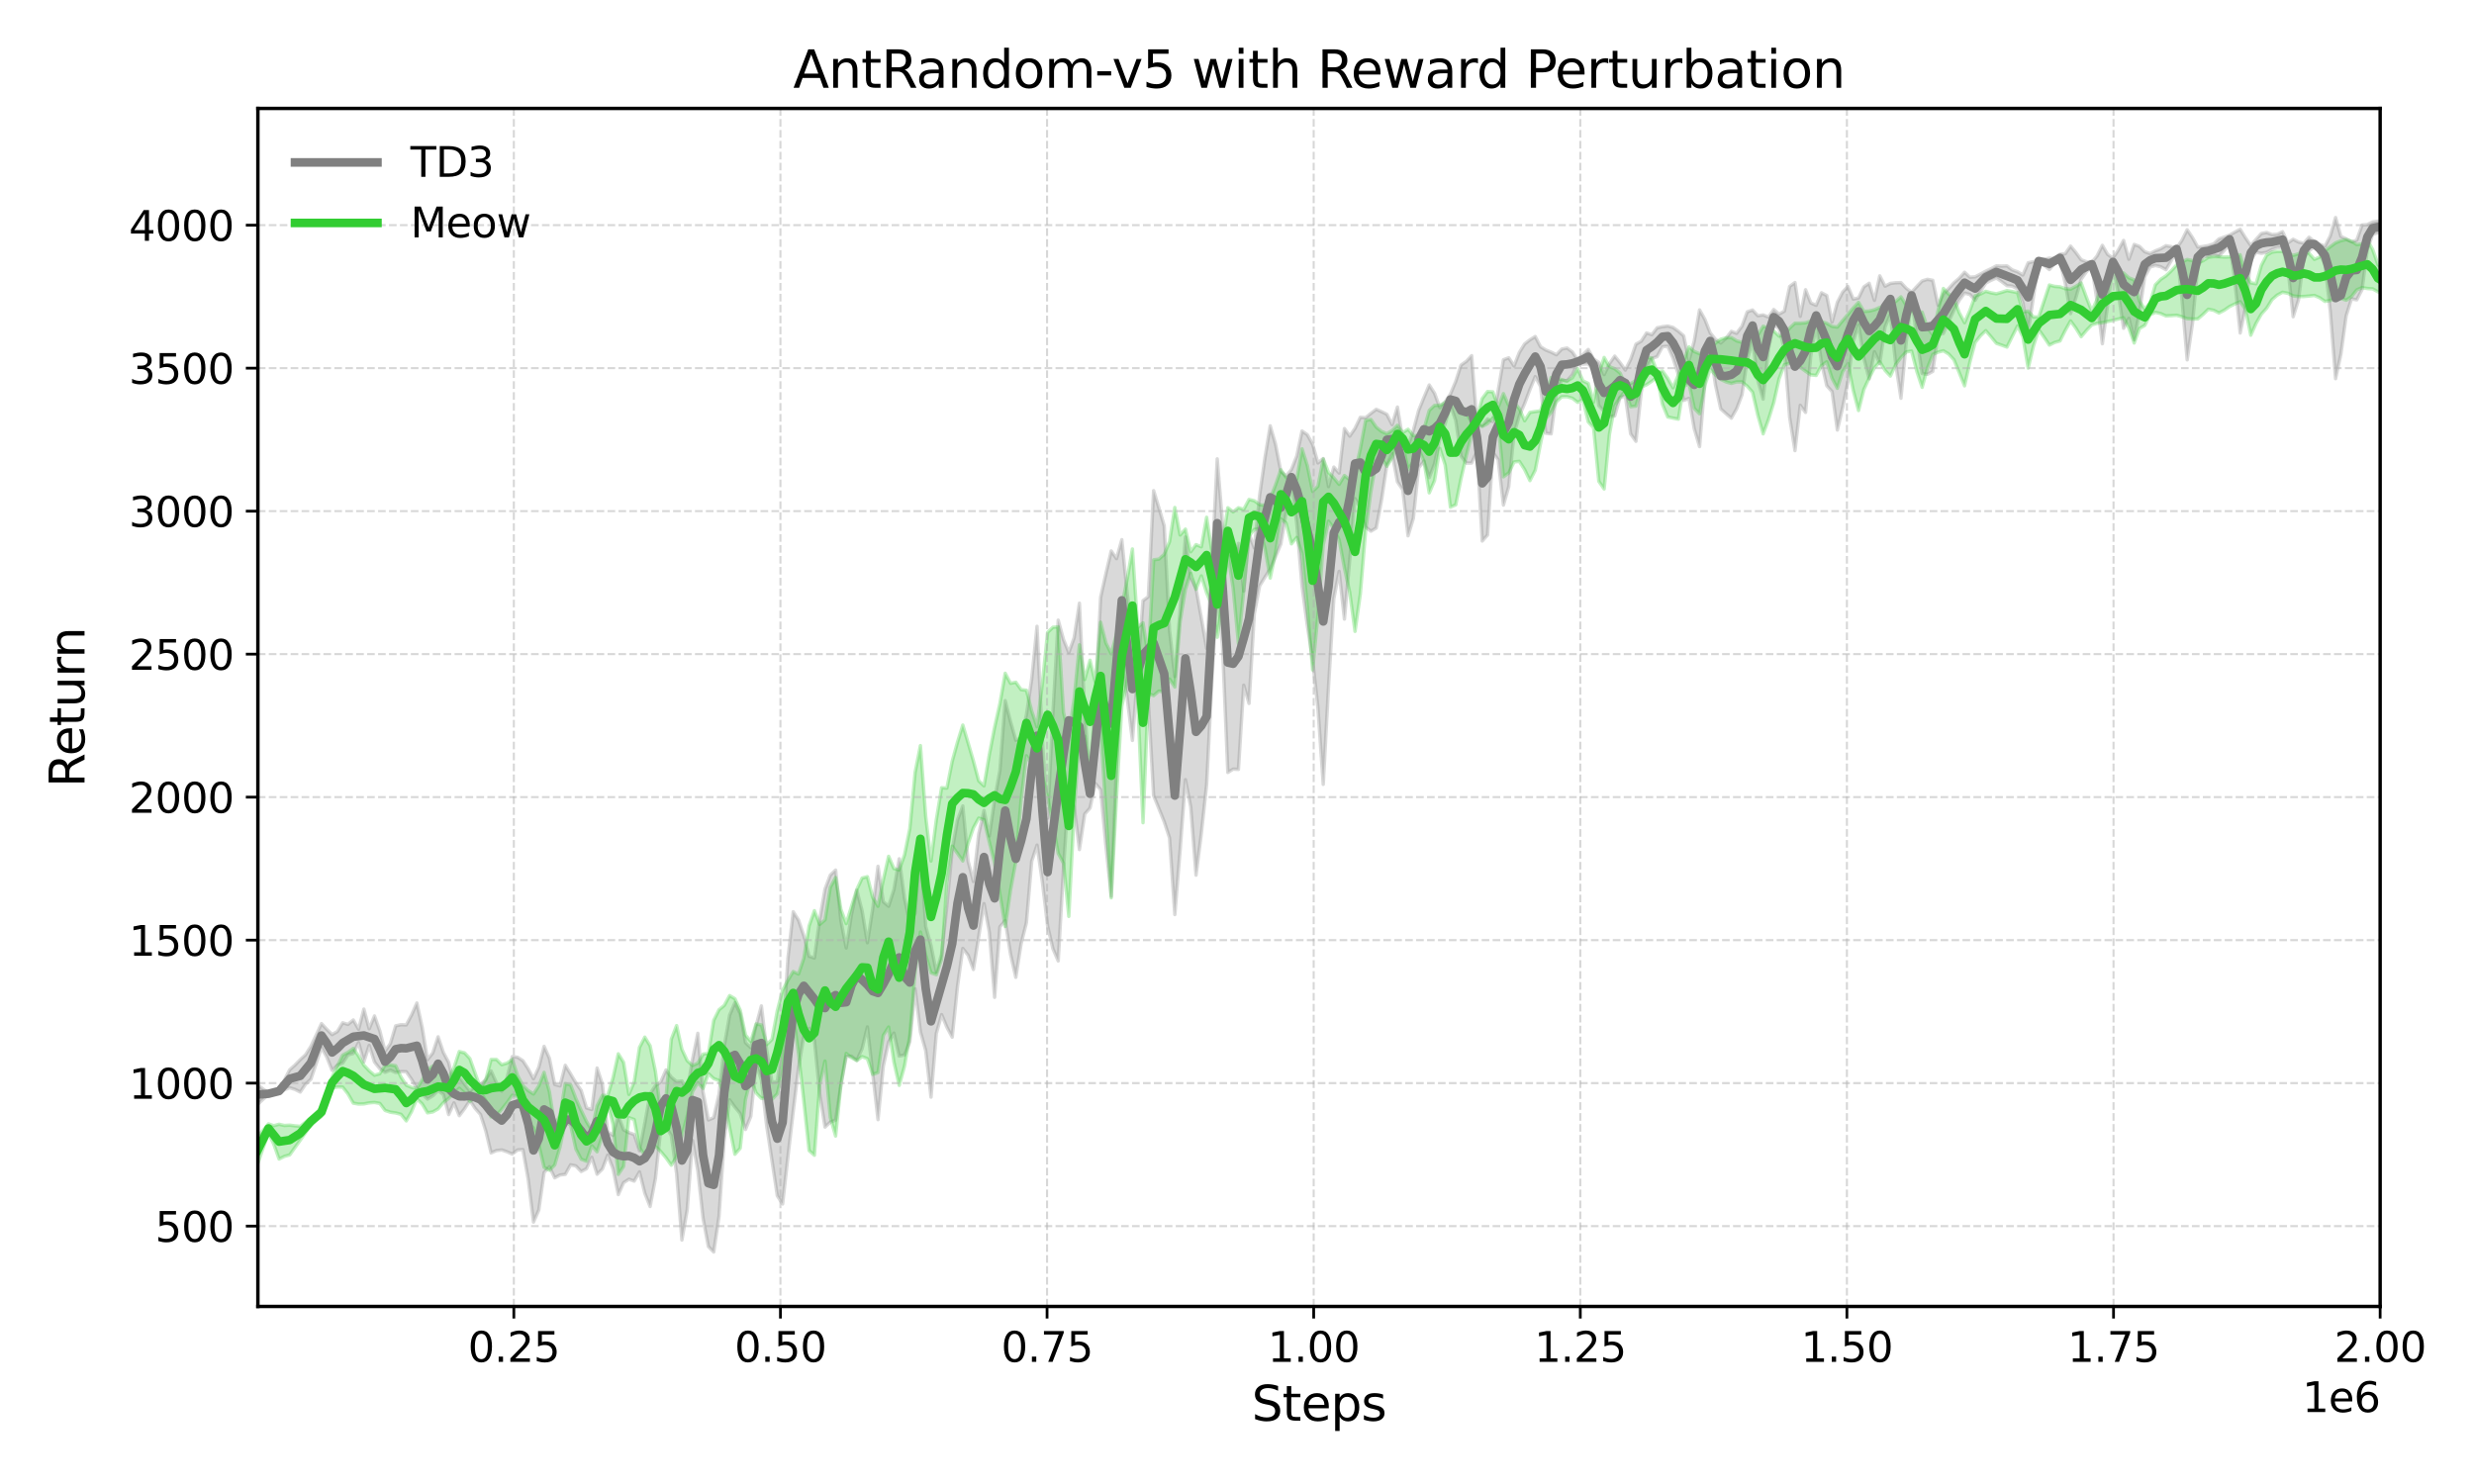 <?xml version="1.0" encoding="utf-8" standalone="no"?>
<!DOCTYPE svg PUBLIC "-//W3C//DTD SVG 1.1//EN"
  "http://www.w3.org/Graphics/SVG/1.1/DTD/svg11.dtd">
<svg xmlns:xlink="http://www.w3.org/1999/xlink" width="720pt" height="432pt" viewBox="0 0 720 432" xmlns="http://www.w3.org/2000/svg" version="1.1">
 <defs>
  <style type="text/css">*{stroke-linejoin: round; stroke-linecap: butt}</style>
 </defs>
 <g id="figure_1">
  <g id="patch_1">
   <path d="M 0 432 
L 720 432 
L 720 0 
L 0 0 
L 0 432 
z
" style="fill: none"/>
  </g>
  <g id="axes_1">
   <g id="patch_2">
    <path d="M 75.05 380.32 
L 692.685 380.32 
L 692.685 31.56 
L 75.05 31.56 
L 75.05 380.32 
z
" style="fill: none"/>
   </g>
   <g id="PolyCollection_1">
    <path d="M 75.05 315.849 
L 75.05 321.416 
L 76.593 319.98 
L 78.135 318.685 
L 79.678 318.451 
L 81.22 318.338 
L 82.763 317.241 
L 84.305 316.65 
L 85.848 317.127 
L 87.39 317.905 
L 88.933 315.601 
L 90.475 314.171 
L 92.018 309.627 
L 93.56 304.905 
L 95.103 307.706 
L 96.645 311.594 
L 98.188 310.067 
L 99.73 309.461 
L 101.273 307.114 
L 102.815 306.656 
L 104.358 303.504 
L 105.9 309.089 
L 107.443 304.309 
L 108.985 309.169 
L 110.528 311.097 
L 112.07 312.146 
L 113.613 311.531 
L 115.155 312.216 
L 116.698 311.933 
L 118.24 311.979 
L 119.783 314.21 
L 121.326 316.86 
L 122.868 318.493 
L 124.411 319.945 
L 125.953 319.013 
L 127.496 317.499 
L 129.038 318.604 
L 130.581 324.459 
L 132.123 321.05 
L 133.666 324.783 
L 135.208 322.744 
L 136.751 320.354 
L 138.293 322.679 
L 139.836 324.435 
L 141.378 329.202 
L 142.921 335.622 
L 144.463 334.939 
L 146.006 334.756 
L 147.548 335.285 
L 149.091 335.944 
L 150.633 334.751 
L 152.176 334.653 
L 153.718 343.284 
L 155.261 355.75 
L 156.803 352.259 
L 158.346 341.318 
L 159.888 339.634 
L 161.431 342.873 
L 162.973 342.052 
L 164.516 341.866 
L 166.059 339.099 
L 167.601 339.413 
L 169.144 341.025 
L 170.686 340.227 
L 172.229 336.903 
L 173.771 341.83 
L 175.314 340.331 
L 176.856 336.242 
L 178.399 340.218 
L 179.941 347.757 
L 181.484 344.287 
L 183.026 343.283 
L 184.569 343.825 
L 186.111 341.135 
L 187.654 347.335 
L 189.196 351.226 
L 190.739 343.098 
L 192.281 328.954 
L 193.824 328.02 
L 195.366 330.558 
L 196.909 341.61 
L 198.451 360.988 
L 199.994 352.222 
L 201.536 331.979 
L 203.079 340.757 
L 204.621 354.721 
L 206.164 362.88 
L 207.706 364.467 
L 209.249 354.172 
L 210.791 331.519 
L 212.334 320.166 
L 213.877 322.276 
L 215.419 324.164 
L 216.962 328.791 
L 218.504 324.973 
L 220.047 309.712 
L 221.589 314.414 
L 223.132 327.814 
L 224.674 337.866 
L 226.217 348.092 
L 227.759 350.479 
L 229.302 336.829 
L 230.844 323.593 
L 232.387 310.966 
L 233.929 301.558 
L 235.472 299.342 
L 237.014 302.843 
L 238.557 318.476 
L 240.099 328.099 
L 241.642 326.656 
L 243.184 326.069 
L 244.727 315.769 
L 246.269 307.558 
L 247.812 307.452 
L 249.354 308.661 
L 250.897 305.257 
L 252.439 298.942 
L 253.982 312.489 
L 255.524 325.941 
L 257.067 310.423 
L 258.61 303.292 
L 260.152 300.737 
L 261.695 307.423 
L 263.237 307.105 
L 264.78 303.256 
L 266.322 287.874 
L 267.865 300.354 
L 269.407 305.837 
L 270.95 319.383 
L 272.492 300.889 
L 274.035 295.355 
L 275.577 299.047 
L 277.12 301.919 
L 278.662 287.147 
L 280.205 276.101 
L 281.747 278.068 
L 283.29 282.228 
L 284.832 272.647 
L 286.375 263.051 
L 287.917 271.332 
L 289.46 290.336 
L 291.002 269.792 
L 292.545 267.971 
L 294.087 277.758 
L 295.63 284.512 
L 297.172 274.735 
L 298.715 268.599 
L 300.257 250.729 
L 301.8 246.007 
L 303.343 256.596 
L 304.885 269.569 
L 306.428 276.175 
L 307.97 279.736 
L 309.513 252.749 
L 311.055 229.422 
L 312.598 234.791 
L 314.14 247.318 
L 315.683 236.981 
L 317.225 235.238 
L 318.768 228.065 
L 320.31 229.874 
L 321.853 246.277 
L 323.395 260.875 
L 324.938 222.134 
L 326.48 192.406 
L 328.023 203.001 
L 329.565 215.543 
L 331.108 195.98 
L 332.65 206.255 
L 334.193 204.043 
L 335.735 231.589 
L 337.278 235.387 
L 338.82 239.218 
L 340.363 243.902 
L 341.905 266.239 
L 343.448 247.514 
L 344.99 226.974 
L 346.533 234.891 
L 348.076 254.76 
L 349.618 242.674 
L 351.161 228.431 
L 352.703 198.202 
L 354.246 171.015 
L 355.788 188.24 
L 357.331 224.865 
L 358.873 223.896 
L 360.416 223.98 
L 361.958 199.461 
L 363.501 204.785 
L 365.043 178.659 
L 366.586 170.571 
L 368.128 168.03 
L 369.671 165.569 
L 371.213 162.069 
L 372.756 158.382 
L 374.298 149.278 
L 375.841 141.097 
L 377.383 152.382 
L 378.926 170.689 
L 380.468 182.113 
L 382.011 192.13 
L 383.553 206.092 
L 385.096 228.329 
L 386.638 199.839 
L 388.181 174.271 
L 389.723 166.325 
L 391.266 180.223 
L 392.809 162.909 
L 394.351 145.159 
L 395.894 147.784 
L 397.436 153.441 
L 398.979 154.625 
L 400.521 153.706 
L 402.064 145.594 
L 403.606 135.439 
L 405.149 132.01 
L 406.691 140.268 
L 408.234 142.558 
L 409.776 155.977 
L 411.319 150.892 
L 412.861 136.19 
L 414.404 134.238 
L 415.946 139.022 
L 417.489 134.979 
L 419.031 127.812 
L 420.574 123.379 
L 422.116 117.878 
L 423.659 122.418 
L 425.201 132.762 
L 426.744 134.813 
L 428.286 134.79 
L 429.829 131.287 
L 431.371 157.491 
L 432.914 155.756 
L 434.456 131.67 
L 435.999 133.819 
L 437.541 147.03 
L 439.084 141.676 
L 440.627 126.145 
L 442.169 121.02 
L 443.712 117.492 
L 445.254 113.395 
L 446.797 109.626 
L 448.339 112.489 
L 449.882 126.099 
L 451.424 126.293 
L 452.967 114.458 
L 454.509 110.735 
L 456.052 110.825 
L 457.594 109.095 
L 459.137 105.765 
L 460.679 105.996 
L 462.222 105.923 
L 463.764 107.86 
L 465.307 118.097 
L 466.849 119.722 
L 468.392 121.294 
L 469.934 121.057 
L 471.477 115.727 
L 473.019 115.276 
L 474.562 126.298 
L 476.104 128.474 
L 477.647 114.143 
L 479.189 106.953 
L 480.732 104.356 
L 482.274 103.809 
L 483.817 100.935 
L 485.36 100.793 
L 486.902 104.294 
L 488.445 109.035 
L 489.987 116.56 
L 491.53 115.974 
L 493.072 124.797 
L 494.615 130.013 
L 496.157 111.414 
L 497.7 101.625 
L 499.242 112.008 
L 500.785 119.035 
L 502.327 120.421 
L 503.87 121.732 
L 505.412 118.997 
L 506.955 114.967 
L 508.497 104.739 
L 510.04 99.298 
L 511.582 110.784 
L 513.125 116.185 
L 514.667 101.624 
L 516.21 94.522 
L 517.752 95.618 
L 519.295 101.637 
L 520.837 121.51 
L 522.38 131.182 
L 523.922 117.986 
L 525.465 120.055 
L 527.007 103.508 
L 528.55 94.794 
L 530.093 105.5 
L 531.635 112.274 
L 533.178 113.988 
L 534.72 125.186 
L 536.263 118.634 
L 537.805 111.049 
L 539.348 99.463 
L 540.89 94.556 
L 542.433 104.307 
L 543.975 110.262 
L 545.518 102.391 
L 547.06 105.858 
L 548.603 95.171 
L 550.145 91.547 
L 551.688 105.78 
L 553.23 115.942 
L 554.773 99.625 
L 556.315 86.895 
L 557.858 98.401 
L 559.4 108.722 
L 560.943 108.967 
L 562.485 108.111 
L 564.028 97.418 
L 565.57 97.069 
L 567.113 93.61 
L 568.655 90.275 
L 570.198 87.406 
L 571.74 85.325 
L 573.283 85.724 
L 574.826 87.402 
L 576.368 84.862 
L 577.911 82.42 
L 579.453 81.588 
L 580.996 80.93 
L 582.538 81.986 
L 584.081 83.153 
L 585.623 83.299 
L 587.166 84.091 
L 588.708 88.093 
L 590.251 96.592 
L 591.793 86.414 
L 593.336 76.147 
L 594.878 77.187 
L 596.421 78.471 
L 597.963 76.631 
L 599.506 76.129 
L 601.048 82.5 
L 602.591 91.295 
L 604.133 86.686 
L 605.676 81.275 
L 607.218 79.099 
L 608.761 77.425 
L 610.303 87.702 
L 611.846 100.055 
L 613.388 88.823 
L 614.931 77.374 
L 616.473 85.266 
L 618.016 95.563 
L 619.558 92.653 
L 621.101 98.875 
L 622.644 90.895 
L 624.186 80.557 
L 625.729 77.727 
L 627.271 77.289 
L 628.814 77.644 
L 630.356 78.509 
L 631.899 75.902 
L 633.441 72.693 
L 634.984 86.727 
L 636.526 104.754 
L 638.069 94.187 
L 639.611 77.727 
L 641.154 74.777 
L 642.696 74.62 
L 644.239 74.188 
L 645.781 74.598 
L 647.324 72.906 
L 648.866 70.866 
L 650.409 81.937 
L 651.951 96.938 
L 653.494 89.395 
L 655.036 75.69 
L 656.579 73.433 
L 658.121 73.733 
L 659.664 73.458 
L 661.206 72.596 
L 662.749 72.06 
L 664.291 72.051 
L 665.834 77.866 
L 667.377 92.206 
L 668.919 87.316 
L 670.462 75.091 
L 672.004 73.005 
L 673.547 71.778 
L 675.089 73.671 
L 676.632 77.017 
L 678.174 90.65 
L 679.717 110.226 
L 681.259 103.114 
L 682.802 91.925 
L 684.344 87 
L 685.887 87.284 
L 687.429 84.28 
L 688.972 72.536 
L 690.514 68.223 
L 692.057 67.75 
L 693.599 67.773 
L 695.142 68.5 
L 696.684 69.243 
L 698.227 70.259 
L 699.769 71.419 
L 701.312 72.526 
L 702.854 71.889 
L 704.397 69.889 
L 705.939 68.581 
L 707.482 68.757 
L 709.024 96.647 
L 710.567 149.976 
L 712.11 147.803 
L 713.652 97.935 
L 715.195 85.011 
L 716.737 85.072 
L 718.28 86.634 
L 719.822 86.675 
L 721.365 85.416 
L 722.907 73.791 
L 724.45 67.507 
L 725.992 66.216 
L 727.535 76.793 
L 729.077 101.416 
L 730.62 105.545 
L 732.162 99.157 
L 733.705 100.081 
L 735.247 89.197 
L 736.79 87.485 
L 738.332 83.704 
L 739.875 87.382 
L 741.417 82.269 
L 742.96 77.281 
L 744.502 72.181 
L 746.045 74.691 
L 747.587 99.9 
L 749.13 105.87 
L 750.672 79.882 
L 752.215 66.651 
L 753.757 66.337 
L 755.3 66.227 
L 756.843 66.5 
L 758.385 65.989 
L 759.928 65.162 
L 761.47 67.041 
L 763.013 67.364 
L 764.555 68.575 
L 766.098 70.856 
L 767.64 71.054 
L 769.183 65.445 
L 770.725 66.171 
L 772.268 75.115 
L 773.81 79.74 
L 775.353 68.31 
L 776.895 62.483 
L 778.438 63.35 
L 779.98 66.838 
L 781.523 78.388 
L 783.065 86.751 
L 784.608 91.798 
L 786.15 96.035 
L 787.693 77.615 
L 789.235 62.667 
L 790.778 60.91 
L 792.32 62.116 
L 793.863 73.404 
L 795.405 84.628 
L 796.948 88.246 
L 798.49 90.629 
L 800.033 74.454 
L 801.576 63.206 
L 803.118 61.089 
L 804.661 60.911 
L 806.203 73.343 
L 807.746 83.941 
L 809.288 80.337 
L 810.831 78.36 
L 812.373 87.009 
L 813.916 95.443 
L 815.458 87.906 
L 817.001 92.122 
L 818.543 74.807 
L 820.086 61.615 
L 821.628 83.214 
L 823.171 101.105 
L 824.713 78.97 
L 826.256 60.928 
L 827.798 86.067 
L 829.341 109.404 
L 830.883 88.191 
L 832.426 84.322 
L 833.968 72.914 
L 835.511 69.789 
L 837.053 64.295 
L 838.596 60.253 
L 840.138 67.637 
L 841.681 74.883 
L 843.223 70.291 
L 844.766 77.948 
L 844.766 57.518 
L 844.766 57.518 
L 843.223 61.592 
L 841.681 53.416 
L 840.138 55.449 
L 838.596 57.599 
L 837.053 56.979 
L 835.511 55.121 
L 833.968 60.927 
L 832.426 58.65 
L 830.883 63.94 
L 829.341 51.887 
L 827.798 52.902 
L 826.256 53.693 
L 824.713 53.874 
L 823.171 53.296 
L 821.628 54.849 
L 820.086 56.606 
L 818.543 64.19 
L 817.001 72.005 
L 815.458 77.158 
L 813.916 67.604 
L 812.373 63.578 
L 810.831 58.329 
L 809.288 56.953 
L 807.746 56.176 
L 806.203 56.805 
L 804.661 57.096 
L 803.118 58.46 
L 801.576 60.437 
L 800.033 65.657 
L 798.49 68.472 
L 796.948 67.049 
L 795.405 61.808 
L 793.863 61.147 
L 792.32 59.825 
L 790.778 59.372 
L 789.235 58.792 
L 787.693 58.281 
L 786.15 57.99 
L 784.608 63.111 
L 783.065 63.894 
L 781.523 63.288 
L 779.98 64.367 
L 778.438 62.807 
L 776.895 60.473 
L 775.353 60.787 
L 773.81 58.885 
L 772.268 59.752 
L 770.725 59.815 
L 769.183 61.047 
L 767.64 59.783 
L 766.098 61.97 
L 764.555 65.216 
L 763.013 64.771 
L 761.47 62.233 
L 759.928 61.952 
L 758.385 59.304 
L 756.843 59.036 
L 755.3 60.608 
L 753.757 60.358 
L 752.215 59.125 
L 750.672 59.021 
L 749.13 54.159 
L 747.587 57.29 
L 746.045 65.281 
L 744.502 62.714 
L 742.96 60.205 
L 741.417 58.987 
L 739.875 58.429 
L 738.332 64.844 
L 736.79 62.531 
L 735.247 66.409 
L 733.705 64.142 
L 732.162 69.662 
L 730.62 64.77 
L 729.077 58.761 
L 727.535 63.82 
L 725.992 65.777 
L 724.45 65.175 
L 722.907 63.621 
L 721.365 60.334 
L 719.822 63.925 
L 718.28 65.546 
L 716.737 67.563 
L 715.195 66.973 
L 713.652 69.984 
L 712.11 53.179 
L 710.567 47.413 
L 709.024 57.409 
L 707.482 63.802 
L 705.939 67.328 
L 704.397 67.518 
L 702.854 64.803 
L 701.312 63.296 
L 699.769 63.34 
L 698.227 63.703 
L 696.684 64.271 
L 695.142 64.463 
L 693.599 64.498 
L 692.057 64.387 
L 690.514 64.594 
L 688.972 65.383 
L 687.429 65.506 
L 685.887 69.909 
L 684.344 70.418 
L 682.802 69.521 
L 681.259 68.813 
L 679.717 63.324 
L 678.174 68.697 
L 676.632 71.683 
L 675.089 71.078 
L 673.547 70.328 
L 672.004 69.06 
L 670.462 70.785 
L 668.919 70.46 
L 667.377 69.653 
L 665.834 70.721 
L 664.291 67.453 
L 662.749 68.211 
L 661.206 68.294 
L 659.664 67.682 
L 658.121 67.974 
L 656.579 69.678 
L 655.036 71.464 
L 653.494 69.23 
L 651.951 66.747 
L 650.409 67.574 
L 648.866 68.459 
L 647.324 69.001 
L 645.781 69.543 
L 644.239 70.998 
L 642.696 71.481 
L 641.154 71.76 
L 639.611 71.922 
L 638.069 69.172 
L 636.526 66.888 
L 634.984 69.997 
L 633.441 72.251 
L 631.899 71.81 
L 630.356 71.521 
L 628.814 72.433 
L 627.271 73.018 
L 625.729 73.824 
L 624.186 73.299 
L 622.644 71.736 
L 621.101 71.154 
L 619.558 75.467 
L 618.016 69.998 
L 616.473 72.832 
L 614.931 75.133 
L 613.388 74.081 
L 611.846 71.422 
L 610.303 74.51 
L 608.761 76.388 
L 607.218 76.195 
L 605.676 75.624 
L 604.133 73.512 
L 602.591 71.644 
L 601.048 73.847 
L 599.506 73.998 
L 597.963 75.289 
L 596.421 75.153 
L 594.878 75.488 
L 593.336 75.813 
L 591.793 76.174 
L 590.251 76.499 
L 588.708 80.056 
L 587.166 79.117 
L 585.623 78.576 
L 584.081 77.403 
L 582.538 77.453 
L 580.996 77.397 
L 579.453 78.218 
L 577.911 78.941 
L 576.368 79.778 
L 574.826 80.59 
L 573.283 80.694 
L 571.74 79.247 
L 570.198 80.985 
L 568.655 82.325 
L 567.113 84.001 
L 565.57 85.62 
L 564.028 88.86 
L 562.485 81.611 
L 560.943 81.309 
L 559.4 81.785 
L 557.858 83.401 
L 556.315 85.066 
L 554.773 83.927 
L 553.23 82.264 
L 551.688 82.317 
L 550.145 82.506 
L 548.603 83.314 
L 547.06 80.299 
L 545.518 87.432 
L 543.975 82.457 
L 542.433 83.514 
L 540.89 86.73 
L 539.348 87.065 
L 537.805 83.403 
L 536.263 85.035 
L 534.72 88.019 
L 533.178 93.759 
L 531.635 86.04 
L 530.093 85.225 
L 528.55 88.868 
L 527.007 88.211 
L 525.465 84.338 
L 523.922 92.071 
L 522.38 82.251 
L 520.837 83.394 
L 519.295 90.597 
L 517.752 91.428 
L 516.21 90.106 
L 514.667 92.316 
L 513.125 91.682 
L 511.582 91.907 
L 510.04 90.251 
L 508.497 90.783 
L 506.955 94.976 
L 505.412 97.021 
L 503.87 96.46 
L 502.327 98.484 
L 500.785 99.86 
L 499.242 98.799 
L 497.7 96.882 
L 496.157 92.959 
L 494.615 90.216 
L 493.072 99.287 
L 491.53 105.01 
L 489.987 97.752 
L 488.445 96.427 
L 486.902 95.323 
L 485.36 94.91 
L 483.817 95.101 
L 482.274 95.43 
L 480.732 97.434 
L 479.189 96.925 
L 477.647 99.33 
L 476.104 100.197 
L 474.562 104.62 
L 473.019 107.734 
L 471.477 105.583 
L 469.934 103.666 
L 468.392 105.87 
L 466.849 109.043 
L 465.307 105.518 
L 463.764 104.477 
L 462.222 101.729 
L 460.679 103.253 
L 459.137 104.779 
L 457.594 102.442 
L 456.052 101.321 
L 454.509 101.614 
L 452.967 103.268 
L 451.424 102.511 
L 449.882 101.895 
L 448.339 100.944 
L 446.797 97.959 
L 445.254 98.925 
L 443.712 100.121 
L 442.169 102.6 
L 440.627 106.536 
L 439.084 104.157 
L 437.541 104.731 
L 435.999 113.7 
L 434.456 122.731 
L 432.914 121.993 
L 431.371 123.92 
L 429.829 123.141 
L 428.286 103.528 
L 426.744 105.204 
L 425.201 106.279 
L 423.659 111.03 
L 422.116 114.715 
L 420.574 116.967 
L 419.031 118.658 
L 417.489 114.488 
L 415.946 112.068 
L 414.404 115.697 
L 412.861 119.495 
L 411.319 125.32 
L 409.776 129.786 
L 408.234 127.915 
L 406.691 118.494 
L 405.149 123.618 
L 403.606 120.592 
L 402.064 119.837 
L 400.521 119.153 
L 398.979 120.334 
L 397.436 121.589 
L 395.894 121.491 
L 394.351 124.698 
L 392.809 126.96 
L 391.266 124.757 
L 389.723 137.712 
L 388.181 135.966 
L 386.638 141.667 
L 385.096 133.492 
L 383.553 134.755 
L 382.011 129.352 
L 380.468 126.542 
L 378.926 125.476 
L 377.383 132.772 
L 375.841 136.696 
L 374.298 138.566 
L 372.756 137.209 
L 371.213 129.293 
L 369.671 123.957 
L 368.128 133.31 
L 366.586 144.176 
L 365.043 159.523 
L 363.501 155.332 
L 361.958 172.082 
L 360.416 158.184 
L 358.873 162.552 
L 357.331 160.881 
L 355.788 152.337 
L 354.246 133.574 
L 352.703 164.701 
L 351.161 188.729 
L 349.618 179.868 
L 348.076 171.326 
L 346.533 168.109 
L 344.99 156.326 
L 343.448 177.293 
L 341.905 196.955 
L 340.363 183.456 
L 338.82 153.059 
L 337.278 147.861 
L 335.735 142.828 
L 334.193 173.706 
L 332.65 174.854 
L 331.108 195.16 
L 329.565 185.63 
L 328.023 172.488 
L 326.48 157.108 
L 324.938 162.623 
L 323.395 160.383 
L 321.853 166.97 
L 320.31 173.879 
L 318.768 203.986 
L 317.225 226.865 
L 315.683 206.969 
L 314.14 175.595 
L 312.598 185.677 
L 311.055 189.969 
L 309.513 186.175 
L 307.97 180.529 
L 306.428 207.71 
L 304.885 238.169 
L 303.343 214.958 
L 301.8 182.329 
L 300.257 197.616 
L 298.715 208.126 
L 297.172 214.786 
L 295.63 215.497 
L 294.087 210.072 
L 292.545 203.958 
L 291.002 224.246 
L 289.46 232.689 
L 287.917 243.359 
L 286.375 235.914 
L 284.832 242.792 
L 283.29 256.631 
L 281.747 250.652 
L 280.205 234.633 
L 278.662 238.717 
L 277.12 247.437 
L 275.577 263.582 
L 274.035 277.77 
L 272.492 282.961 
L 270.95 275.259 
L 269.407 269.67 
L 267.865 246.676 
L 266.322 265.801 
L 264.78 268.772 
L 263.237 261.486 
L 261.695 249.993 
L 260.152 258.984 
L 258.61 263.827 
L 257.067 262.513 
L 255.524 252.18 
L 253.982 264.587 
L 252.439 274.438 
L 250.897 265.172 
L 249.354 259.15 
L 247.812 266.201 
L 246.269 275.962 
L 244.727 268.067 
L 243.184 253.281 
L 241.642 254.742 
L 240.099 258.816 
L 238.557 267.613 
L 237.014 278.868 
L 235.472 278.374 
L 233.929 272.389 
L 232.387 267.838 
L 230.844 265.422 
L 229.302 279.025 
L 227.759 303.077 
L 226.217 314.861 
L 224.674 315.036 
L 223.132 305.647 
L 221.589 292.825 
L 220.047 298.555 
L 218.504 305.003 
L 216.962 303.544 
L 215.419 295.107 
L 213.877 291.888 
L 212.334 295.551 
L 210.791 304.467 
L 209.249 318.529 
L 207.706 325.366 
L 206.164 326.019 
L 204.621 317.925 
L 203.079 300.801 
L 201.536 308.467 
L 199.994 317.577 
L 198.451 314.671 
L 196.909 314.85 
L 195.366 313.572 
L 193.824 311.47 
L 192.281 315.006 
L 190.739 316.04 
L 189.196 318.406 
L 187.654 327.01 
L 186.111 334.984 
L 184.569 330.26 
L 183.026 329.714 
L 181.484 328.912 
L 179.941 324.802 
L 178.399 330.496 
L 176.856 329.468 
L 175.314 315.625 
L 173.771 310.912 
L 172.229 322.982 
L 170.686 322.516 
L 169.144 317.432 
L 167.601 315.245 
L 166.059 312.616 
L 164.516 310.109 
L 162.973 316.107 
L 161.431 315.691 
L 159.888 308.051 
L 158.346 304.602 
L 156.803 310.695 
L 155.261 314.045 
L 153.718 311.141 
L 152.176 308.779 
L 150.633 307.781 
L 149.091 307.558 
L 147.548 313.762 
L 146.006 317.651 
L 144.463 315.163 
L 142.921 311.746 
L 141.378 314.242 
L 139.836 315.752 
L 138.293 316.203 
L 136.751 317.628 
L 135.208 315.608 
L 133.666 313.513 
L 132.123 315.764 
L 130.581 309.288 
L 129.038 306.391 
L 127.496 301.819 
L 125.953 306.51 
L 124.411 308.48 
L 122.868 299.076 
L 121.326 291.973 
L 119.783 295.456 
L 118.24 298.362 
L 116.698 298.301 
L 115.155 298.634 
L 113.613 303.801 
L 112.07 306 
L 110.528 300.044 
L 108.985 295.75 
L 107.443 299.484 
L 105.9 293.75 
L 104.358 299.624 
L 102.815 296.92 
L 101.273 298.207 
L 99.73 297.74 
L 98.188 300.279 
L 96.645 301.171 
L 95.103 299.625 
L 93.56 297.973 
L 92.018 301.33 
L 90.475 304.61 
L 88.933 307.047 
L 87.39 308.461 
L 85.848 310.048 
L 84.305 311.435 
L 82.763 314.439 
L 81.22 316.869 
L 79.678 317.55 
L 78.135 318.105 
L 76.593 317.048 
L 75.05 315.849 
z
" clip-path="url(#p4b2d37fdbf)" style="fill: #808080; fill-opacity: 0.3; stroke: #808080; stroke-opacity: 0.3"/>
   </g>
   <g id="PolyCollection_2">
    <path d="M 75.05 330.656 
L 75.05 338.664 
L 76.593 334.136 
L 78.135 329.833 
L 79.678 333.071 
L 81.22 337.398 
L 82.763 336.631 
L 84.305 336.198 
L 85.848 334.046 
L 87.39 331.902 
L 88.933 329.703 
L 90.475 327.501 
L 92.018 326.176 
L 93.56 324.976 
L 95.103 320.95 
L 96.645 316.753 
L 98.188 316.428 
L 99.73 316.465 
L 101.273 318.433 
L 102.815 321.13 
L 104.358 321.4 
L 105.9 321.356 
L 107.443 321.053 
L 108.985 320.935 
L 110.528 321.197 
L 112.07 323.255 
L 113.613 323.767 
L 115.155 323.986 
L 116.698 324.384 
L 118.24 326.301 
L 119.783 323.584 
L 121.326 319.862 
L 122.868 321.365 
L 124.411 323.951 
L 125.953 323.683 
L 127.496 322.808 
L 129.038 320.963 
L 130.581 319.747 
L 132.123 318.198 
L 133.666 316.825 
L 135.208 318.203 
L 136.751 320.638 
L 138.293 319.443 
L 139.836 317.944 
L 141.378 320.29 
L 142.921 325.147 
L 144.463 324.708 
L 146.006 322.959 
L 147.548 321.016 
L 149.091 318.839 
L 150.633 319.117 
L 152.176 324.451 
L 153.718 327.067 
L 155.261 328.344 
L 156.803 333.252 
L 158.346 339.829 
L 159.888 340.671 
L 161.431 339.155 
L 162.973 333.932 
L 164.516 326.52 
L 166.059 327.471 
L 167.601 334.472 
L 169.144 337.445 
L 170.686 338.049 
L 172.229 333.538 
L 173.771 335.287 
L 175.314 330.609 
L 176.856 321.299 
L 178.399 327.29 
L 179.941 341.855 
L 181.484 339.559 
L 183.026 325.35 
L 184.569 325.891 
L 186.111 334.073 
L 187.654 336.332 
L 189.196 333.94 
L 190.739 333.697 
L 192.281 335.194 
L 193.824 337.041 
L 195.366 339.195 
L 196.909 336.673 
L 198.451 330.686 
L 199.994 324.888 
L 201.536 317.799 
L 203.079 315.176 
L 204.621 316.844 
L 206.164 312.542 
L 207.706 313.974 
L 209.249 314.55 
L 210.791 319.421 
L 212.334 328.237 
L 213.877 336.015 
L 215.419 334.257 
L 216.962 320.053 
L 218.504 313.951 
L 220.047 318.149 
L 221.589 319.743 
L 223.132 319.536 
L 224.674 320.056 
L 226.217 318.427 
L 227.759 311.697 
L 229.302 297.982 
L 230.844 295.293 
L 232.387 306.63 
L 233.929 320.56 
L 235.472 334.932 
L 237.014 336.299 
L 238.557 315.713 
L 240.099 308.89 
L 241.642 325.274 
L 243.184 330.707 
L 244.727 315.783 
L 246.269 306.661 
L 247.812 307.897 
L 249.354 308.754 
L 250.897 307.59 
L 252.439 308.187 
L 253.982 312.785 
L 255.524 312.22 
L 257.067 301.4 
L 258.61 298.977 
L 260.152 309.144 
L 261.695 315.956 
L 263.237 310.347 
L 264.78 301.472 
L 266.322 282.887 
L 267.865 271.315 
L 269.407 278.07 
L 270.95 283.199 
L 272.492 283.743 
L 274.035 279.225 
L 275.577 256.808 
L 277.12 246.308 
L 278.662 248.439 
L 280.205 250.637 
L 281.747 245.594 
L 283.29 240.999 
L 284.832 238.152 
L 286.375 238.65 
L 287.917 245.171 
L 289.46 251.302 
L 291.002 260.32 
L 292.545 269.72 
L 294.087 259.2 
L 295.63 250.751 
L 297.172 232.816 
L 298.715 220.002 
L 300.257 222.428 
L 301.8 224.111 
L 303.343 225.896 
L 304.885 232.063 
L 306.428 239.938 
L 307.97 248.423 
L 309.513 251.283 
L 311.055 266.766 
L 312.598 236.551 
L 314.14 214.893 
L 315.683 214.292 
L 317.225 228.041 
L 318.768 207.261 
L 320.31 212.444 
L 321.853 236.491 
L 323.395 261.366 
L 324.938 232.087 
L 326.48 205.582 
L 328.023 198.376 
L 329.565 192.793 
L 331.108 204.003 
L 332.65 239.499 
L 334.193 201.873 
L 335.735 202.505 
L 337.278 201.164 
L 338.82 201.441 
L 340.363 197.656 
L 341.905 200.001 
L 343.448 181.004 
L 344.99 171.577 
L 346.533 166.877 
L 348.076 171.563 
L 349.618 167.659 
L 351.161 172.562 
L 352.703 176.258 
L 354.246 185.513 
L 355.788 174.41 
L 357.331 161.279 
L 358.873 171.166 
L 360.416 187.304 
L 361.958 171.866 
L 363.501 156.026 
L 365.043 154.115 
L 366.586 153.934 
L 368.128 159.58 
L 369.671 168.269 
L 371.213 160.949 
L 372.756 151.036 
L 374.298 152.251 
L 375.841 158.318 
L 377.383 156.452 
L 378.926 161.163 
L 380.468 176.644 
L 382.011 195.036 
L 383.553 178.987 
L 385.096 158.614 
L 386.638 151.714 
L 388.181 153.84 
L 389.723 157.165 
L 391.266 165.362 
L 392.809 172.466 
L 394.351 183.797 
L 395.894 172.911 
L 397.436 154.548 
L 398.979 143.026 
L 400.521 134.127 
L 402.064 133.323 
L 403.606 135.73 
L 405.149 133.25 
L 406.691 128.802 
L 408.234 129.383 
L 409.776 136.701 
L 411.319 134.34 
L 412.861 130.719 
L 414.404 134.23 
L 415.946 143.474 
L 417.489 139.918 
L 419.031 130.542 
L 420.574 135.332 
L 422.116 147.633 
L 423.659 146.958 
L 425.201 139.318 
L 426.744 132.679 
L 428.286 126.489 
L 429.829 123.564 
L 431.371 124.157 
L 432.914 123.322 
L 434.456 121.651 
L 435.999 123.373 
L 437.541 138.804 
L 439.084 137.665 
L 440.627 134.479 
L 442.169 134.305 
L 443.712 136.703 
L 445.254 139.91 
L 446.797 136.89 
L 448.339 129.132 
L 449.882 121.843 
L 451.424 120.066 
L 452.967 116.968 
L 454.509 115.506 
L 456.052 115.478 
L 457.594 115.92 
L 459.137 117.124 
L 460.679 116.401 
L 462.222 122.815 
L 463.764 124.518 
L 465.307 140.125 
L 466.849 142.342 
L 468.392 126.408 
L 469.934 118.176 
L 471.477 115.682 
L 473.019 113.752 
L 474.562 118.394 
L 476.104 118.216 
L 477.647 112.679 
L 479.189 112.005 
L 480.732 110.961 
L 482.274 109.724 
L 483.817 117.668 
L 485.36 121.387 
L 486.902 121.713 
L 488.445 122.02 
L 489.987 112.545 
L 491.53 111.538 
L 493.072 118.855 
L 494.615 120.452 
L 496.157 112.183 
L 497.7 107.455 
L 499.242 109.136 
L 500.785 110.444 
L 502.327 111.175 
L 503.87 111.613 
L 505.412 111.168 
L 506.955 111.156 
L 508.497 112.411 
L 510.04 114.174 
L 511.582 120.867 
L 513.125 126.299 
L 514.667 122.143 
L 516.21 117.197 
L 517.752 110.307 
L 519.295 106.158 
L 520.837 105.761 
L 522.38 105.769 
L 523.922 106.933 
L 525.465 108.068 
L 527.007 109.127 
L 528.55 109.295 
L 530.093 106.433 
L 531.635 105.335 
L 533.178 110.134 
L 534.72 113.037 
L 536.263 108.211 
L 537.805 105.825 
L 539.348 113.683 
L 540.89 119.51 
L 542.433 113.384 
L 543.975 110.013 
L 545.518 107.065 
L 547.06 105.302 
L 548.603 107.817 
L 550.145 109.481 
L 551.688 106.122 
L 553.23 104.071 
L 554.773 102.455 
L 556.315 102.191 
L 557.858 108.13 
L 559.4 112.754 
L 560.943 107.111 
L 562.485 103.173 
L 564.028 102.516 
L 565.57 102.112 
L 567.113 103.043 
L 568.655 104.738 
L 570.198 108.496 
L 571.74 112.325 
L 573.283 105.434 
L 574.826 99.678 
L 576.368 97.727 
L 577.911 96.259 
L 579.453 98.047 
L 580.996 99.937 
L 582.538 100.481 
L 584.081 101.039 
L 585.623 97.945 
L 587.166 94.867 
L 588.708 98.036 
L 590.251 107.149 
L 591.793 100.741 
L 593.336 95.954 
L 594.878 98.158 
L 596.421 100.457 
L 597.963 99.688 
L 599.506 99.258 
L 601.048 96.186 
L 602.591 93.416 
L 604.133 95.524 
L 605.676 98.017 
L 607.218 96.184 
L 608.761 94.58 
L 610.303 94.114 
L 611.846 93.935 
L 613.388 93.592 
L 614.931 93.258 
L 616.473 92.87 
L 618.016 92.493 
L 619.558 95.473 
L 621.101 99.853 
L 622.644 95.615 
L 624.186 94.733 
L 625.729 91.641 
L 627.271 90.916 
L 628.814 91.284 
L 630.356 91.968 
L 631.899 91.887 
L 633.441 91.779 
L 634.984 92.198 
L 636.526 92.788 
L 638.069 92.875 
L 639.611 92.841 
L 641.154 91.524 
L 642.696 90.023 
L 644.239 90.329 
L 645.781 91.104 
L 647.324 90.313 
L 648.866 89.231 
L 650.409 88.482 
L 651.951 87.824 
L 653.494 90.02 
L 655.036 97.582 
L 656.579 94.112 
L 658.121 91.418 
L 659.664 89.72 
L 661.206 87.236 
L 662.749 85.896 
L 664.291 85.073 
L 665.834 85.381 
L 667.377 86.134 
L 668.919 86.319 
L 670.462 86.314 
L 672.004 86.179 
L 673.547 86.009 
L 675.089 86.669 
L 676.632 87.739 
L 678.174 87.474 
L 679.717 86.802 
L 681.259 86.877 
L 682.802 87.387 
L 684.344 86.335 
L 685.887 84.38 
L 687.429 83.716 
L 688.972 83.991 
L 690.514 84.094 
L 692.057 84.952 
L 693.599 85.469 
L 695.142 86.586 
L 696.684 86.177 
L 698.227 84.034 
L 699.769 82.869 
L 701.312 82.484 
L 702.854 82.691 
L 704.397 83.558 
L 705.939 85.162 
L 707.482 87.297 
L 709.024 87.223 
L 710.567 85.314 
L 712.11 84.34 
L 713.652 84.144 
L 715.195 83.165 
L 716.737 81.494 
L 718.28 80.856 
L 719.822 81.142 
L 721.365 82.1 
L 722.907 83.677 
L 724.45 82.921 
L 725.992 79.58 
L 727.535 78.354 
L 729.077 79.64 
L 730.62 80.6 
L 732.162 81.175 
L 733.705 81.15 
L 735.247 80.759 
L 736.79 84.8 
L 738.332 94.077 
L 739.875 95.672 
L 741.417 86.313 
L 742.96 80.4 
L 744.502 79.083 
L 746.045 78.777 
L 747.587 79.933 
L 749.13 80.445 
L 750.672 79.825 
L 752.215 79.789 
L 753.757 80.902 
L 755.3 80.754 
L 756.843 77.829 
L 758.385 76.352 
L 759.928 85.824 
L 761.47 89.981 
L 763.013 78.832 
L 764.555 77.202 
L 766.098 77.335 
L 767.64 77.282 
L 769.183 76.813 
L 770.725 76.537 
L 772.268 76.545 
L 773.81 77.13 
L 775.353 78.386 
L 776.895 79.1 
L 778.438 78.28 
L 779.98 77.427 
L 781.523 76.434 
L 783.065 76.027 
L 784.608 81.387 
L 786.15 85.411 
L 787.693 77.24 
L 789.235 76.833 
L 790.778 76.437 
L 792.32 76.464 
L 793.863 78.134 
L 795.405 79.181 
L 796.948 77.593 
L 798.49 76.323 
L 800.033 76.354 
L 801.576 76.188 
L 803.118 74.854 
L 804.661 73.887 
L 806.203 74.203 
L 807.746 74.322 
L 809.288 73.435 
L 810.831 73.306 
L 812.373 74.177 
L 813.916 74.807 
L 815.458 73.82 
L 817.001 73.682 
L 818.543 73.199 
L 820.086 73.494 
L 821.628 72.499 
L 823.171 71.731 
L 824.713 73.272 
L 826.256 74.786 
L 827.798 74.796 
L 829.341 75.522 
L 830.883 75.199 
L 832.426 74.848 
L 833.968 74.315 
L 835.511 74.793 
L 837.053 76.548 
L 838.596 78.213 
L 840.138 75.155 
L 841.681 72.937 
L 843.223 74.057 
L 844.766 75.439 
L 844.766 63.37 
L 844.766 63.37 
L 843.223 64.671 
L 841.681 65.709 
L 840.138 66.091 
L 838.596 65.665 
L 837.053 65.738 
L 835.511 65.795 
L 833.968 66.38 
L 832.426 66.022 
L 830.883 67.508 
L 829.341 69.107 
L 827.798 68.755 
L 826.256 67.496 
L 824.713 66.987 
L 823.171 66.447 
L 821.628 66.679 
L 820.086 66.969 
L 818.543 68.138 
L 817.001 68.486 
L 815.458 68.824 
L 813.916 68.268 
L 812.373 67.834 
L 810.831 67.434 
L 809.288 67.358 
L 807.746 66.729 
L 806.203 67.019 
L 804.661 67.493 
L 803.118 67.353 
L 801.576 66.973 
L 800.033 67.686 
L 798.49 68.581 
L 796.948 67.985 
L 795.405 67.027 
L 793.863 67.523 
L 792.32 68.357 
L 790.778 67.559 
L 789.235 66.339 
L 787.693 73.164 
L 786.15 74.467 
L 784.608 74.188 
L 783.065 71.134 
L 781.523 69.301 
L 779.98 69.11 
L 778.438 69.115 
L 776.895 69.173 
L 775.353 68.283 
L 773.81 67.035 
L 772.268 67.13 
L 770.725 67.425 
L 769.183 68.293 
L 767.64 69.319 
L 766.098 70.037 
L 764.555 70.626 
L 763.013 75.316 
L 761.47 73.176 
L 759.928 73.334 
L 758.385 72.501 
L 756.843 69.601 
L 755.3 69.805 
L 753.757 70.172 
L 752.215 70.388 
L 750.672 69.896 
L 749.13 69.075 
L 747.587 69.207 
L 746.045 69.876 
L 744.502 70.607 
L 742.96 71.286 
L 741.417 70.338 
L 739.875 67.916 
L 738.332 68.032 
L 736.79 69.953 
L 735.247 70.71 
L 733.705 70.026 
L 732.162 71.37 
L 730.62 74.595 
L 729.077 73.889 
L 727.535 70.008 
L 725.992 68.635 
L 724.45 69.417 
L 722.907 70.284 
L 721.365 71.249 
L 719.822 71.595 
L 718.28 71.27 
L 716.737 71.762 
L 715.195 72.934 
L 713.652 73.119 
L 712.11 72.353 
L 710.567 71.907 
L 709.024 71.718 
L 707.482 71.513 
L 705.939 71.41 
L 704.397 71.711 
L 702.854 72.392 
L 701.312 71.82 
L 699.769 69.915 
L 698.227 70.271 
L 696.684 73.661 
L 695.142 76.696 
L 693.599 78.367 
L 692.057 77.068 
L 690.514 72.659 
L 688.972 69.903 
L 687.429 71.002 
L 685.887 71.218 
L 684.344 70.231 
L 682.802 69.728 
L 681.259 70.077 
L 679.717 70.697 
L 678.174 71.831 
L 676.632 73.011 
L 675.089 74.848 
L 673.547 75.491 
L 672.004 73.746 
L 670.462 72.873 
L 668.919 73.893 
L 667.377 74.335 
L 665.834 73.642 
L 664.291 73.181 
L 662.749 73.185 
L 661.206 73.399 
L 659.664 74.282 
L 658.121 77.236 
L 656.579 82.596 
L 655.036 82.345 
L 653.494 79.508 
L 651.951 74.155 
L 650.409 74.502 
L 648.866 74.787 
L 647.324 74.833 
L 645.781 74.734 
L 644.239 74.705 
L 642.696 74.911 
L 641.154 75.902 
L 639.611 76.461 
L 638.069 75.871 
L 636.526 75.536 
L 634.984 76.282 
L 633.441 77.148 
L 631.899 78.831 
L 630.356 80.301 
L 628.814 81.32 
L 627.271 82.89 
L 625.729 88.159 
L 624.186 90.007 
L 622.644 87.648 
L 621.101 81.479 
L 619.558 80.87 
L 618.016 79.462 
L 616.473 79.234 
L 614.931 79.199 
L 613.388 80.966 
L 611.846 82.939 
L 610.303 87.18 
L 608.761 90.583 
L 607.218 86.572 
L 605.676 82.393 
L 604.133 83.364 
L 602.591 84.182 
L 601.048 84.042 
L 599.506 83.498 
L 597.963 83.368 
L 596.421 82.965 
L 594.878 87.633 
L 593.336 92.257 
L 591.793 92.275 
L 590.251 90.561 
L 588.708 90.844 
L 587.166 85.182 
L 585.623 84.873 
L 584.081 84.594 
L 582.538 85.085 
L 580.996 85.515 
L 579.453 85.24 
L 577.911 84.802 
L 576.368 85.601 
L 574.826 86.105 
L 573.283 90.382 
L 571.74 93.941 
L 570.198 91.037 
L 568.655 86.877 
L 567.113 85.602 
L 565.57 83.973 
L 564.028 90.395 
L 562.485 97.479 
L 560.943 95.368 
L 559.4 90.889 
L 557.858 90.479 
L 556.315 90.595 
L 554.773 88.863 
L 553.23 86.401 
L 551.688 87.776 
L 550.145 88.521 
L 548.603 89.037 
L 547.06 89.484 
L 545.518 90.173 
L 543.975 90.547 
L 542.433 90.645 
L 540.89 88.018 
L 539.348 89.635 
L 537.805 91.526 
L 536.263 93.333 
L 534.72 95.204 
L 533.178 95.003 
L 531.635 94.1 
L 530.093 93.602 
L 528.55 93.137 
L 527.007 93.448 
L 525.465 93.964 
L 523.922 94.083 
L 522.38 94.077 
L 520.837 95.503 
L 519.295 97.426 
L 517.752 97.841 
L 516.21 96.346 
L 514.667 95.515 
L 513.125 94.971 
L 511.582 97.525 
L 510.04 98.632 
L 508.497 98.563 
L 506.955 99.647 
L 505.412 99.233 
L 503.87 98.28 
L 502.327 98.338 
L 500.785 98.753 
L 499.242 99.899 
L 497.7 101.499 
L 496.157 102.431 
L 494.615 102.98 
L 493.072 102.33 
L 491.53 100.985 
L 489.987 105.098 
L 488.445 109.153 
L 486.902 112.878 
L 485.36 110.125 
L 483.817 108 
L 482.274 108.229 
L 480.732 104.241 
L 479.189 103.971 
L 477.647 108.249 
L 476.104 110.782 
L 474.562 111.656 
L 473.019 111.849 
L 471.477 108.589 
L 469.934 107.332 
L 468.392 106.766 
L 466.849 104.058 
L 465.307 108.761 
L 463.764 117.102 
L 462.222 111.606 
L 460.679 110.883 
L 459.137 107.321 
L 457.594 109.985 
L 456.052 110.963 
L 454.509 110.501 
L 452.967 110.162 
L 451.424 109.9 
L 449.882 115.112 
L 448.339 119.615 
L 446.797 119.803 
L 445.254 120.058 
L 443.712 122.492 
L 442.169 118.956 
L 440.627 117.145 
L 439.084 118.084 
L 437.541 114.593 
L 435.999 118.555 
L 434.456 114.071 
L 432.914 113.978 
L 431.371 116.027 
L 429.829 121.532 
L 428.286 122.966 
L 426.744 120.23 
L 425.201 118.032 
L 423.659 116.534 
L 422.116 115.915 
L 420.574 117.205 
L 419.031 117.984 
L 417.489 118.022 
L 415.946 119.492 
L 414.404 124.885 
L 412.861 126.897 
L 411.319 126.809 
L 409.776 124.959 
L 408.234 125.949 
L 406.691 123.818 
L 405.149 125.33 
L 403.606 126.259 
L 402.064 125.591 
L 400.521 124.344 
L 398.979 122.108 
L 397.436 122.39 
L 395.894 130.612 
L 394.351 137.514 
L 392.809 139.665 
L 391.266 138.422 
L 389.723 140.998 
L 388.181 139.127 
L 386.638 137.541 
L 385.096 133.637 
L 383.553 141.543 
L 382.011 143.061 
L 380.468 135.523 
L 378.926 130.654 
L 377.383 139.523 
L 375.841 139.894 
L 374.298 139.033 
L 372.756 136.751 
L 371.213 141.18 
L 369.671 145.072 
L 368.128 147.116 
L 366.586 146.899 
L 365.043 145.78 
L 363.501 145.39 
L 361.958 148.301 
L 360.416 147.81 
L 358.873 149.017 
L 357.331 147.809 
L 355.788 157.804 
L 354.246 166.435 
L 352.703 160.571 
L 351.161 150.59 
L 349.618 159.178 
L 348.076 158.552 
L 346.533 160.624 
L 344.99 154.03 
L 343.448 155.738 
L 341.905 147.735 
L 340.363 157.711 
L 338.82 161.372 
L 337.278 162.761 
L 335.735 162.964 
L 334.193 191.385 
L 332.65 181.299 
L 331.108 182.696 
L 329.565 159.806 
L 328.023 168.722 
L 326.48 176.409 
L 324.938 184.545 
L 323.395 190.313 
L 321.853 187.181 
L 320.31 181.117 
L 318.768 198.657 
L 317.225 192.205 
L 315.683 197.801 
L 314.14 187.703 
L 312.598 203.462 
L 311.055 214.116 
L 309.513 207.377 
L 307.97 182.482 
L 306.428 182.599 
L 304.885 184.088 
L 303.343 199.129 
L 301.8 211.574 
L 300.257 207.001 
L 298.715 200.931 
L 297.172 200.763 
L 295.63 198.605 
L 294.087 198.911 
L 292.545 195.993 
L 291.002 204.789 
L 289.46 211.719 
L 287.917 219.67 
L 286.375 228.786 
L 284.832 227.312 
L 283.29 221.508 
L 281.747 216.245 
L 280.205 211.067 
L 278.662 216.021 
L 277.12 221.638 
L 275.577 229.42 
L 274.035 229.306 
L 272.492 238.675 
L 270.95 250.653 
L 269.407 237.651 
L 267.865 217.044 
L 266.322 224.84 
L 264.78 241.2 
L 263.237 248.861 
L 261.695 253.25 
L 260.152 252.837 
L 258.61 249.274 
L 257.067 256.129 
L 255.524 263.816 
L 253.982 261.284 
L 252.439 255.208 
L 250.897 255.604 
L 249.354 258.955 
L 247.812 263.84 
L 246.269 268.871 
L 244.727 264.755 
L 243.184 255.445 
L 241.642 258.31 
L 240.099 267.782 
L 238.557 269.106 
L 237.014 265.096 
L 235.472 269.514 
L 233.929 278.959 
L 232.387 283.55 
L 230.844 282.809 
L 229.302 285.386 
L 227.759 288.268 
L 226.217 294.215 
L 224.674 302.57 
L 223.132 304.076 
L 221.589 298.359 
L 220.047 298.079 
L 218.504 303.161 
L 216.962 301.315 
L 215.419 294.055 
L 213.877 290.732 
L 212.334 289.825 
L 210.791 292.665 
L 209.249 293.945 
L 207.706 297.045 
L 206.164 306.643 
L 204.621 306.854 
L 203.079 309.499 
L 201.536 310.18 
L 199.994 308.758 
L 198.451 305.447 
L 196.909 298.554 
L 195.366 302.52 
L 193.824 319.442 
L 192.281 323.319 
L 190.739 311.871 
L 189.196 304.424 
L 187.654 301.913 
L 186.111 304.902 
L 184.569 314.914 
L 183.026 318.585 
L 181.484 309.278 
L 179.941 306.769 
L 178.399 313.799 
L 176.856 318.944 
L 175.314 318.856 
L 173.771 321.914 
L 172.229 329.048 
L 170.686 326.474 
L 169.144 323.268 
L 167.601 319.818 
L 166.059 315.81 
L 164.516 315.453 
L 162.973 324.684 
L 161.431 327.646 
L 159.888 317.801 
L 158.346 312.171 
L 156.803 316.097 
L 155.261 318.475 
L 153.718 317.483 
L 152.176 316.015 
L 150.633 313.081 
L 149.091 308.429 
L 147.548 309.488 
L 146.006 309.939 
L 144.463 308.406 
L 142.921 308.413 
L 141.378 314.351 
L 139.836 316.788 
L 138.293 312.477 
L 136.751 308.158 
L 135.208 306.495 
L 133.666 306.107 
L 132.123 310.785 
L 130.581 313.817 
L 129.038 311.908 
L 127.496 309.802 
L 125.953 310.333 
L 124.411 311.296 
L 122.868 314.384 
L 121.326 316.909 
L 119.783 316.551 
L 118.24 315.903 
L 116.698 313.531 
L 115.155 310.237 
L 113.613 309.976 
L 112.07 310.132 
L 110.528 312.566 
L 108.985 312.999 
L 107.443 311.713 
L 105.9 310.069 
L 104.358 307.425 
L 102.815 305.205 
L 101.273 306.314 
L 99.73 307.147 
L 98.188 310.285 
L 96.645 313.545 
L 95.103 318.147 
L 93.56 322.475 
L 92.018 323.95 
L 90.475 325.35 
L 88.933 326.649 
L 87.39 327.878 
L 85.848 327.74 
L 84.305 327.539 
L 82.763 327.628 
L 81.22 327.276 
L 79.678 327.704 
L 78.135 327.166 
L 76.593 329.024 
L 75.05 330.656 
z
" clip-path="url(#p4b2d37fdbf)" style="fill: #32cd32; fill-opacity: 0.3; stroke: #32cd32; stroke-opacity: 0.3"/>
   </g>
   <g id="matplotlib.axis_1">
    <g id="xtick_1">
     <g id="line2d_1">
      <path d="M 149.539 380.32 
L 149.539 31.56 
" clip-path="url(#p4b2d37fdbf)" style="fill: none; stroke-dasharray: 2.22,0.96; stroke-dashoffset: 0; stroke: #b0b0b0; stroke-opacity: 0.5; stroke-width: 0.6"/>
     </g>
     <g id="line2d_2">
      <defs>
       <path id="m13460ad4c6" d="M 0 0 
L 0 3.5 
" style="stroke: #000000; stroke-width: 0.8"/>
      </defs>
      <g>
       <use xlink:href="#m13460ad4c6" x="149.539" y="380.32" style="stroke: #000000; stroke-width: 0.8"/>
      </g>
     </g>
     <g id="text_1">
      <!-- 0.25 -->
      <g transform="translate(136.179 396.438) scale(0.12 -0.12)">
       <defs>
        <path id="DejaVuSans-30" d="M 2034 4250 
Q 1547 4250 1301 3770 
Q 1056 3291 1056 2328 
Q 1056 1369 1301 889 
Q 1547 409 2034 409 
Q 2525 409 2770 889 
Q 3016 1369 3016 2328 
Q 3016 3291 2770 3770 
Q 2525 4250 2034 4250 
z
M 2034 4750 
Q 2819 4750 3233 4129 
Q 3647 3509 3647 2328 
Q 3647 1150 3233 529 
Q 2819 -91 2034 -91 
Q 1250 -91 836 529 
Q 422 1150 422 2328 
Q 422 3509 836 4129 
Q 1250 4750 2034 4750 
z
" transform="scale(0.016)"/>
        <path id="DejaVuSans-2e" d="M 684 794 
L 1344 794 
L 1344 0 
L 684 0 
L 684 794 
z
" transform="scale(0.016)"/>
        <path id="DejaVuSans-32" d="M 1228 531 
L 3431 531 
L 3431 0 
L 469 0 
L 469 531 
Q 828 903 1448 1529 
Q 2069 2156 2228 2338 
Q 2531 2678 2651 2914 
Q 2772 3150 2772 3378 
Q 2772 3750 2511 3984 
Q 2250 4219 1831 4219 
Q 1534 4219 1204 4116 
Q 875 4013 500 3803 
L 500 4441 
Q 881 4594 1212 4672 
Q 1544 4750 1819 4750 
Q 2544 4750 2975 4387 
Q 3406 4025 3406 3419 
Q 3406 3131 3298 2873 
Q 3191 2616 2906 2266 
Q 2828 2175 2409 1742 
Q 1991 1309 1228 531 
z
" transform="scale(0.016)"/>
        <path id="DejaVuSans-35" d="M 691 4666 
L 3169 4666 
L 3169 4134 
L 1269 4134 
L 1269 2991 
Q 1406 3038 1543 3061 
Q 1681 3084 1819 3084 
Q 2600 3084 3056 2656 
Q 3513 2228 3513 1497 
Q 3513 744 3044 326 
Q 2575 -91 1722 -91 
Q 1428 -91 1123 -41 
Q 819 9 494 109 
L 494 744 
Q 775 591 1075 516 
Q 1375 441 1709 441 
Q 2250 441 2565 725 
Q 2881 1009 2881 1497 
Q 2881 1984 2565 2268 
Q 2250 2553 1709 2553 
Q 1456 2553 1204 2497 
Q 953 2441 691 2322 
L 691 4666 
z
" transform="scale(0.016)"/>
       </defs>
       <use xlink:href="#DejaVuSans-30"/>
       <use xlink:href="#DejaVuSans-2e" x="63.623"/>
       <use xlink:href="#DejaVuSans-32" x="95.41"/>
       <use xlink:href="#DejaVuSans-35" x="159.033"/>
      </g>
     </g>
    </g>
    <g id="xtick_2">
     <g id="line2d_3">
      <path d="M 227.131 380.32 
L 227.131 31.56 
" clip-path="url(#p4b2d37fdbf)" style="fill: none; stroke-dasharray: 2.22,0.96; stroke-dashoffset: 0; stroke: #b0b0b0; stroke-opacity: 0.5; stroke-width: 0.6"/>
     </g>
     <g id="line2d_4">
      <g>
       <use xlink:href="#m13460ad4c6" x="227.131" y="380.32" style="stroke: #000000; stroke-width: 0.8"/>
      </g>
     </g>
     <g id="text_2">
      <!-- 0.50 -->
      <g transform="translate(213.772 396.438) scale(0.12 -0.12)">
       <use xlink:href="#DejaVuSans-30"/>
       <use xlink:href="#DejaVuSans-2e" x="63.623"/>
       <use xlink:href="#DejaVuSans-35" x="95.41"/>
       <use xlink:href="#DejaVuSans-30" x="159.033"/>
      </g>
     </g>
    </g>
    <g id="xtick_3">
     <g id="line2d_5">
      <path d="M 304.723 380.32 
L 304.723 31.56 
" clip-path="url(#p4b2d37fdbf)" style="fill: none; stroke-dasharray: 2.22,0.96; stroke-dashoffset: 0; stroke: #b0b0b0; stroke-opacity: 0.5; stroke-width: 0.6"/>
     </g>
     <g id="line2d_6">
      <g>
       <use xlink:href="#m13460ad4c6" x="304.723" y="380.32" style="stroke: #000000; stroke-width: 0.8"/>
      </g>
     </g>
     <g id="text_3">
      <!-- 0.75 -->
      <g transform="translate(291.364 396.438) scale(0.12 -0.12)">
       <defs>
        <path id="DejaVuSans-37" d="M 525 4666 
L 3525 4666 
L 3525 4397 
L 1831 0 
L 1172 0 
L 2766 4134 
L 525 4134 
L 525 4666 
z
" transform="scale(0.016)"/>
       </defs>
       <use xlink:href="#DejaVuSans-30"/>
       <use xlink:href="#DejaVuSans-2e" x="63.623"/>
       <use xlink:href="#DejaVuSans-37" x="95.41"/>
       <use xlink:href="#DejaVuSans-35" x="159.033"/>
      </g>
     </g>
    </g>
    <g id="xtick_4">
     <g id="line2d_7">
      <path d="M 382.316 380.32 
L 382.316 31.56 
" clip-path="url(#p4b2d37fdbf)" style="fill: none; stroke-dasharray: 2.22,0.96; stroke-dashoffset: 0; stroke: #b0b0b0; stroke-opacity: 0.5; stroke-width: 0.6"/>
     </g>
     <g id="line2d_8">
      <g>
       <use xlink:href="#m13460ad4c6" x="382.316" y="380.32" style="stroke: #000000; stroke-width: 0.8"/>
      </g>
     </g>
     <g id="text_4">
      <!-- 1.00 -->
      <g transform="translate(368.956 396.438) scale(0.12 -0.12)">
       <defs>
        <path id="DejaVuSans-31" d="M 794 531 
L 1825 531 
L 1825 4091 
L 703 3866 
L 703 4441 
L 1819 4666 
L 2450 4666 
L 2450 531 
L 3481 531 
L 3481 0 
L 794 0 
L 794 531 
z
" transform="scale(0.016)"/>
       </defs>
       <use xlink:href="#DejaVuSans-31"/>
       <use xlink:href="#DejaVuSans-2e" x="63.623"/>
       <use xlink:href="#DejaVuSans-30" x="95.41"/>
       <use xlink:href="#DejaVuSans-30" x="159.033"/>
      </g>
     </g>
    </g>
    <g id="xtick_5">
     <g id="line2d_9">
      <path d="M 459.908 380.32 
L 459.908 31.56 
" clip-path="url(#p4b2d37fdbf)" style="fill: none; stroke-dasharray: 2.22,0.96; stroke-dashoffset: 0; stroke: #b0b0b0; stroke-opacity: 0.5; stroke-width: 0.6"/>
     </g>
     <g id="line2d_10">
      <g>
       <use xlink:href="#m13460ad4c6" x="459.908" y="380.32" style="stroke: #000000; stroke-width: 0.8"/>
      </g>
     </g>
     <g id="text_5">
      <!-- 1.25 -->
      <g transform="translate(446.549 396.438) scale(0.12 -0.12)">
       <use xlink:href="#DejaVuSans-31"/>
       <use xlink:href="#DejaVuSans-2e" x="63.623"/>
       <use xlink:href="#DejaVuSans-32" x="95.41"/>
       <use xlink:href="#DejaVuSans-35" x="159.033"/>
      </g>
     </g>
    </g>
    <g id="xtick_6">
     <g id="line2d_11">
      <path d="M 537.5 380.32 
L 537.5 31.56 
" clip-path="url(#p4b2d37fdbf)" style="fill: none; stroke-dasharray: 2.22,0.96; stroke-dashoffset: 0; stroke: #b0b0b0; stroke-opacity: 0.5; stroke-width: 0.6"/>
     </g>
     <g id="line2d_12">
      <g>
       <use xlink:href="#m13460ad4c6" x="537.5" y="380.32" style="stroke: #000000; stroke-width: 0.8"/>
      </g>
     </g>
     <g id="text_6">
      <!-- 1.50 -->
      <g transform="translate(524.141 396.438) scale(0.12 -0.12)">
       <use xlink:href="#DejaVuSans-31"/>
       <use xlink:href="#DejaVuSans-2e" x="63.623"/>
       <use xlink:href="#DejaVuSans-35" x="95.41"/>
       <use xlink:href="#DejaVuSans-30" x="159.033"/>
      </g>
     </g>
    </g>
    <g id="xtick_7">
     <g id="line2d_13">
      <path d="M 615.093 380.32 
L 615.093 31.56 
" clip-path="url(#p4b2d37fdbf)" style="fill: none; stroke-dasharray: 2.22,0.96; stroke-dashoffset: 0; stroke: #b0b0b0; stroke-opacity: 0.5; stroke-width: 0.6"/>
     </g>
     <g id="line2d_14">
      <g>
       <use xlink:href="#m13460ad4c6" x="615.093" y="380.32" style="stroke: #000000; stroke-width: 0.8"/>
      </g>
     </g>
     <g id="text_7">
      <!-- 1.75 -->
      <g transform="translate(601.733 396.438) scale(0.12 -0.12)">
       <use xlink:href="#DejaVuSans-31"/>
       <use xlink:href="#DejaVuSans-2e" x="63.623"/>
       <use xlink:href="#DejaVuSans-37" x="95.41"/>
       <use xlink:href="#DejaVuSans-35" x="159.033"/>
      </g>
     </g>
    </g>
    <g id="xtick_8">
     <g id="line2d_15">
      <path d="M 692.685 380.32 
L 692.685 31.56 
" clip-path="url(#p4b2d37fdbf)" style="fill: none; stroke-dasharray: 2.22,0.96; stroke-dashoffset: 0; stroke: #b0b0b0; stroke-opacity: 0.5; stroke-width: 0.6"/>
     </g>
     <g id="line2d_16">
      <g>
       <use xlink:href="#m13460ad4c6" x="692.685" y="380.32" style="stroke: #000000; stroke-width: 0.8"/>
      </g>
     </g>
     <g id="text_8">
      <!-- 2.00 -->
      <g transform="translate(679.326 396.438) scale(0.12 -0.12)">
       <use xlink:href="#DejaVuSans-32"/>
       <use xlink:href="#DejaVuSans-2e" x="63.623"/>
       <use xlink:href="#DejaVuSans-30" x="95.41"/>
       <use xlink:href="#DejaVuSans-30" x="159.033"/>
      </g>
     </g>
    </g>
    <g id="text_9">
     <!-- Steps -->
     <g transform="translate(364.282 413.572) scale(0.14 -0.14)">
      <defs>
       <path id="DejaVuSans-53" d="M 3425 4513 
L 3425 3897 
Q 3066 4069 2747 4153 
Q 2428 4238 2131 4238 
Q 1616 4238 1336 4038 
Q 1056 3838 1056 3469 
Q 1056 3159 1242 3001 
Q 1428 2844 1947 2747 
L 2328 2669 
Q 3034 2534 3370 2195 
Q 3706 1856 3706 1288 
Q 3706 609 3251 259 
Q 2797 -91 1919 -91 
Q 1588 -91 1214 -16 
Q 841 59 441 206 
L 441 856 
Q 825 641 1194 531 
Q 1563 422 1919 422 
Q 2459 422 2753 634 
Q 3047 847 3047 1241 
Q 3047 1584 2836 1778 
Q 2625 1972 2144 2069 
L 1759 2144 
Q 1053 2284 737 2584 
Q 422 2884 422 3419 
Q 422 4038 858 4394 
Q 1294 4750 2059 4750 
Q 2388 4750 2728 4690 
Q 3069 4631 3425 4513 
z
" transform="scale(0.016)"/>
       <path id="DejaVuSans-74" d="M 1172 4494 
L 1172 3500 
L 2356 3500 
L 2356 3053 
L 1172 3053 
L 1172 1153 
Q 1172 725 1289 603 
Q 1406 481 1766 481 
L 2356 481 
L 2356 0 
L 1766 0 
Q 1100 0 847 248 
Q 594 497 594 1153 
L 594 3053 
L 172 3053 
L 172 3500 
L 594 3500 
L 594 4494 
L 1172 4494 
z
" transform="scale(0.016)"/>
       <path id="DejaVuSans-65" d="M 3597 1894 
L 3597 1613 
L 953 1613 
Q 991 1019 1311 708 
Q 1631 397 2203 397 
Q 2534 397 2845 478 
Q 3156 559 3463 722 
L 3463 178 
Q 3153 47 2828 -22 
Q 2503 -91 2169 -91 
Q 1331 -91 842 396 
Q 353 884 353 1716 
Q 353 2575 817 3079 
Q 1281 3584 2069 3584 
Q 2775 3584 3186 3129 
Q 3597 2675 3597 1894 
z
M 3022 2063 
Q 3016 2534 2758 2815 
Q 2500 3097 2075 3097 
Q 1594 3097 1305 2825 
Q 1016 2553 972 2059 
L 3022 2063 
z
" transform="scale(0.016)"/>
       <path id="DejaVuSans-70" d="M 1159 525 
L 1159 -1331 
L 581 -1331 
L 581 3500 
L 1159 3500 
L 1159 2969 
Q 1341 3281 1617 3432 
Q 1894 3584 2278 3584 
Q 2916 3584 3314 3078 
Q 3713 2572 3713 1747 
Q 3713 922 3314 415 
Q 2916 -91 2278 -91 
Q 1894 -91 1617 61 
Q 1341 213 1159 525 
z
M 3116 1747 
Q 3116 2381 2855 2742 
Q 2594 3103 2138 3103 
Q 1681 3103 1420 2742 
Q 1159 2381 1159 1747 
Q 1159 1113 1420 752 
Q 1681 391 2138 391 
Q 2594 391 2855 752 
Q 3116 1113 3116 1747 
z
" transform="scale(0.016)"/>
       <path id="DejaVuSans-73" d="M 2834 3397 
L 2834 2853 
Q 2591 2978 2328 3040 
Q 2066 3103 1784 3103 
Q 1356 3103 1142 2972 
Q 928 2841 928 2578 
Q 928 2378 1081 2264 
Q 1234 2150 1697 2047 
L 1894 2003 
Q 2506 1872 2764 1633 
Q 3022 1394 3022 966 
Q 3022 478 2636 193 
Q 2250 -91 1575 -91 
Q 1294 -91 989 -36 
Q 684 19 347 128 
L 347 722 
Q 666 556 975 473 
Q 1284 391 1588 391 
Q 1994 391 2212 530 
Q 2431 669 2431 922 
Q 2431 1156 2273 1281 
Q 2116 1406 1581 1522 
L 1381 1569 
Q 847 1681 609 1914 
Q 372 2147 372 2553 
Q 372 3047 722 3315 
Q 1072 3584 1716 3584 
Q 2034 3584 2315 3537 
Q 2597 3491 2834 3397 
z
" transform="scale(0.016)"/>
      </defs>
      <use xlink:href="#DejaVuSans-53"/>
      <use xlink:href="#DejaVuSans-74" x="63.477"/>
      <use xlink:href="#DejaVuSans-65" x="102.686"/>
      <use xlink:href="#DejaVuSans-70" x="164.209"/>
      <use xlink:href="#DejaVuSans-73" x="227.686"/>
     </g>
    </g>
    <g id="text_10">
     <!-- 1e6 -->
     <g transform="translate(670.031 411.052) scale(0.12 -0.12)">
      <defs>
       <path id="DejaVuSans-36" d="M 2113 2584 
Q 1688 2584 1439 2293 
Q 1191 2003 1191 1497 
Q 1191 994 1439 701 
Q 1688 409 2113 409 
Q 2538 409 2786 701 
Q 3034 994 3034 1497 
Q 3034 2003 2786 2293 
Q 2538 2584 2113 2584 
z
M 3366 4563 
L 3366 3988 
Q 3128 4100 2886 4159 
Q 2644 4219 2406 4219 
Q 1781 4219 1451 3797 
Q 1122 3375 1075 2522 
Q 1259 2794 1537 2939 
Q 1816 3084 2150 3084 
Q 2853 3084 3261 2657 
Q 3669 2231 3669 1497 
Q 3669 778 3244 343 
Q 2819 -91 2113 -91 
Q 1303 -91 875 529 
Q 447 1150 447 2328 
Q 447 3434 972 4092 
Q 1497 4750 2381 4750 
Q 2619 4750 2861 4703 
Q 3103 4656 3366 4563 
z
" transform="scale(0.016)"/>
      </defs>
      <use xlink:href="#DejaVuSans-31"/>
      <use xlink:href="#DejaVuSans-65" x="63.623"/>
      <use xlink:href="#DejaVuSans-36" x="125.146"/>
     </g>
    </g>
   </g>
   <g id="matplotlib.axis_2">
    <g id="ytick_1">
     <g id="line2d_17">
      <path d="M 75.05 356.927 
L 692.685 356.927 
" clip-path="url(#p4b2d37fdbf)" style="fill: none; stroke-dasharray: 2.22,0.96; stroke-dashoffset: 0; stroke: #b0b0b0; stroke-opacity: 0.5; stroke-width: 0.6"/>
     </g>
     <g id="line2d_18">
      <defs>
       <path id="med52061d38" d="M 0 0 
L -3.5 0 
" style="stroke: #000000; stroke-width: 0.8"/>
      </defs>
      <g>
       <use xlink:href="#med52061d38" x="75.05" y="356.927" style="stroke: #000000; stroke-width: 0.8"/>
      </g>
     </g>
     <g id="text_11">
      <!-- 500 -->
      <g transform="translate(45.145 361.486) scale(0.12 -0.12)">
       <use xlink:href="#DejaVuSans-35"/>
       <use xlink:href="#DejaVuSans-30" x="63.623"/>
       <use xlink:href="#DejaVuSans-30" x="127.246"/>
      </g>
     </g>
    </g>
    <g id="ytick_2">
     <g id="line2d_19">
      <path d="M 75.05 315.301 
L 692.685 315.301 
" clip-path="url(#p4b2d37fdbf)" style="fill: none; stroke-dasharray: 2.22,0.96; stroke-dashoffset: 0; stroke: #b0b0b0; stroke-opacity: 0.5; stroke-width: 0.6"/>
     </g>
     <g id="line2d_20">
      <g>
       <use xlink:href="#med52061d38" x="75.05" y="315.301" style="stroke: #000000; stroke-width: 0.8"/>
      </g>
     </g>
     <g id="text_12">
      <!-- 1000 -->
      <g transform="translate(37.51 319.86) scale(0.12 -0.12)">
       <use xlink:href="#DejaVuSans-31"/>
       <use xlink:href="#DejaVuSans-30" x="63.623"/>
       <use xlink:href="#DejaVuSans-30" x="127.246"/>
       <use xlink:href="#DejaVuSans-30" x="190.869"/>
      </g>
     </g>
    </g>
    <g id="ytick_3">
     <g id="line2d_21">
      <path d="M 75.05 273.674 
L 692.685 273.674 
" clip-path="url(#p4b2d37fdbf)" style="fill: none; stroke-dasharray: 2.22,0.96; stroke-dashoffset: 0; stroke: #b0b0b0; stroke-opacity: 0.5; stroke-width: 0.6"/>
     </g>
     <g id="line2d_22">
      <g>
       <use xlink:href="#med52061d38" x="75.05" y="273.674" style="stroke: #000000; stroke-width: 0.8"/>
      </g>
     </g>
     <g id="text_13">
      <!-- 1500 -->
      <g transform="translate(37.51 278.234) scale(0.12 -0.12)">
       <use xlink:href="#DejaVuSans-31"/>
       <use xlink:href="#DejaVuSans-35" x="63.623"/>
       <use xlink:href="#DejaVuSans-30" x="127.246"/>
       <use xlink:href="#DejaVuSans-30" x="190.869"/>
      </g>
     </g>
    </g>
    <g id="ytick_4">
     <g id="line2d_23">
      <path d="M 75.05 232.048 
L 692.685 232.048 
" clip-path="url(#p4b2d37fdbf)" style="fill: none; stroke-dasharray: 2.22,0.96; stroke-dashoffset: 0; stroke: #b0b0b0; stroke-opacity: 0.5; stroke-width: 0.6"/>
     </g>
     <g id="line2d_24">
      <g>
       <use xlink:href="#med52061d38" x="75.05" y="232.048" style="stroke: #000000; stroke-width: 0.8"/>
      </g>
     </g>
     <g id="text_14">
      <!-- 2000 -->
      <g transform="translate(37.51 236.607) scale(0.12 -0.12)">
       <use xlink:href="#DejaVuSans-32"/>
       <use xlink:href="#DejaVuSans-30" x="63.623"/>
       <use xlink:href="#DejaVuSans-30" x="127.246"/>
       <use xlink:href="#DejaVuSans-30" x="190.869"/>
      </g>
     </g>
    </g>
    <g id="ytick_5">
     <g id="line2d_25">
      <path d="M 75.05 190.422 
L 692.685 190.422 
" clip-path="url(#p4b2d37fdbf)" style="fill: none; stroke-dasharray: 2.22,0.96; stroke-dashoffset: 0; stroke: #b0b0b0; stroke-opacity: 0.5; stroke-width: 0.6"/>
     </g>
     <g id="line2d_26">
      <g>
       <use xlink:href="#med52061d38" x="75.05" y="190.422" style="stroke: #000000; stroke-width: 0.8"/>
      </g>
     </g>
     <g id="text_15">
      <!-- 2500 -->
      <g transform="translate(37.51 194.981) scale(0.12 -0.12)">
       <use xlink:href="#DejaVuSans-32"/>
       <use xlink:href="#DejaVuSans-35" x="63.623"/>
       <use xlink:href="#DejaVuSans-30" x="127.246"/>
       <use xlink:href="#DejaVuSans-30" x="190.869"/>
      </g>
     </g>
    </g>
    <g id="ytick_6">
     <g id="line2d_27">
      <path d="M 75.05 148.796 
L 692.685 148.796 
" clip-path="url(#p4b2d37fdbf)" style="fill: none; stroke-dasharray: 2.22,0.96; stroke-dashoffset: 0; stroke: #b0b0b0; stroke-opacity: 0.5; stroke-width: 0.6"/>
     </g>
     <g id="line2d_28">
      <g>
       <use xlink:href="#med52061d38" x="75.05" y="148.796" style="stroke: #000000; stroke-width: 0.8"/>
      </g>
     </g>
     <g id="text_16">
      <!-- 3000 -->
      <g transform="translate(37.51 153.355) scale(0.12 -0.12)">
       <defs>
        <path id="DejaVuSans-33" d="M 2597 2516 
Q 3050 2419 3304 2112 
Q 3559 1806 3559 1356 
Q 3559 666 3084 287 
Q 2609 -91 1734 -91 
Q 1441 -91 1130 -33 
Q 819 25 488 141 
L 488 750 
Q 750 597 1062 519 
Q 1375 441 1716 441 
Q 2309 441 2620 675 
Q 2931 909 2931 1356 
Q 2931 1769 2642 2001 
Q 2353 2234 1838 2234 
L 1294 2234 
L 1294 2753 
L 1863 2753 
Q 2328 2753 2575 2939 
Q 2822 3125 2822 3475 
Q 2822 3834 2567 4026 
Q 2313 4219 1838 4219 
Q 1578 4219 1281 4162 
Q 984 4106 628 3988 
L 628 4550 
Q 988 4650 1302 4700 
Q 1616 4750 1894 4750 
Q 2613 4750 3031 4423 
Q 3450 4097 3450 3541 
Q 3450 3153 3228 2886 
Q 3006 2619 2597 2516 
z
" transform="scale(0.016)"/>
       </defs>
       <use xlink:href="#DejaVuSans-33"/>
       <use xlink:href="#DejaVuSans-30" x="63.623"/>
       <use xlink:href="#DejaVuSans-30" x="127.246"/>
       <use xlink:href="#DejaVuSans-30" x="190.869"/>
      </g>
     </g>
    </g>
    <g id="ytick_7">
     <g id="line2d_29">
      <path d="M 75.05 107.169 
L 692.685 107.169 
" clip-path="url(#p4b2d37fdbf)" style="fill: none; stroke-dasharray: 2.22,0.96; stroke-dashoffset: 0; stroke: #b0b0b0; stroke-opacity: 0.5; stroke-width: 0.6"/>
     </g>
     <g id="line2d_30">
      <g>
       <use xlink:href="#med52061d38" x="75.05" y="107.169" style="stroke: #000000; stroke-width: 0.8"/>
      </g>
     </g>
     <g id="text_17">
      <!-- 3500 -->
      <g transform="translate(37.51 111.729) scale(0.12 -0.12)">
       <use xlink:href="#DejaVuSans-33"/>
       <use xlink:href="#DejaVuSans-35" x="63.623"/>
       <use xlink:href="#DejaVuSans-30" x="127.246"/>
       <use xlink:href="#DejaVuSans-30" x="190.869"/>
      </g>
     </g>
    </g>
    <g id="ytick_8">
     <g id="line2d_31">
      <path d="M 75.05 65.543 
L 692.685 65.543 
" clip-path="url(#p4b2d37fdbf)" style="fill: none; stroke-dasharray: 2.22,0.96; stroke-dashoffset: 0; stroke: #b0b0b0; stroke-opacity: 0.5; stroke-width: 0.6"/>
     </g>
     <g id="line2d_32">
      <g>
       <use xlink:href="#med52061d38" x="75.05" y="65.543" style="stroke: #000000; stroke-width: 0.8"/>
      </g>
     </g>
     <g id="text_18">
      <!-- 4000 -->
      <g transform="translate(37.51 70.102) scale(0.12 -0.12)">
       <defs>
        <path id="DejaVuSans-34" d="M 2419 4116 
L 825 1625 
L 2419 1625 
L 2419 4116 
z
M 2253 4666 
L 3047 4666 
L 3047 1625 
L 3713 1625 
L 3713 1100 
L 3047 1100 
L 3047 0 
L 2419 0 
L 2419 1100 
L 313 1100 
L 313 1709 
L 2253 4666 
z
" transform="scale(0.016)"/>
       </defs>
       <use xlink:href="#DejaVuSans-34"/>
       <use xlink:href="#DejaVuSans-30" x="63.623"/>
       <use xlink:href="#DejaVuSans-30" x="127.246"/>
       <use xlink:href="#DejaVuSans-30" x="190.869"/>
      </g>
     </g>
    </g>
    <g id="text_19">
     <!-- Return -->
     <g transform="translate(24.598 229.168) rotate(-90) scale(0.14 -0.14)">
      <defs>
       <path id="DejaVuSans-52" d="M 2841 2188 
Q 3044 2119 3236 1894 
Q 3428 1669 3622 1275 
L 4263 0 
L 3584 0 
L 2988 1197 
Q 2756 1666 2539 1819 
Q 2322 1972 1947 1972 
L 1259 1972 
L 1259 0 
L 628 0 
L 628 4666 
L 2053 4666 
Q 2853 4666 3247 4331 
Q 3641 3997 3641 3322 
Q 3641 2881 3436 2590 
Q 3231 2300 2841 2188 
z
M 1259 4147 
L 1259 2491 
L 2053 2491 
Q 2509 2491 2742 2702 
Q 2975 2913 2975 3322 
Q 2975 3731 2742 3939 
Q 2509 4147 2053 4147 
L 1259 4147 
z
" transform="scale(0.016)"/>
       <path id="DejaVuSans-75" d="M 544 1381 
L 544 3500 
L 1119 3500 
L 1119 1403 
Q 1119 906 1312 657 
Q 1506 409 1894 409 
Q 2359 409 2629 706 
Q 2900 1003 2900 1516 
L 2900 3500 
L 3475 3500 
L 3475 0 
L 2900 0 
L 2900 538 
Q 2691 219 2414 64 
Q 2138 -91 1772 -91 
Q 1169 -91 856 284 
Q 544 659 544 1381 
z
M 1991 3584 
L 1991 3584 
z
" transform="scale(0.016)"/>
       <path id="DejaVuSans-72" d="M 2631 2963 
Q 2534 3019 2420 3045 
Q 2306 3072 2169 3072 
Q 1681 3072 1420 2755 
Q 1159 2438 1159 1844 
L 1159 0 
L 581 0 
L 581 3500 
L 1159 3500 
L 1159 2956 
Q 1341 3275 1631 3429 
Q 1922 3584 2338 3584 
Q 2397 3584 2469 3576 
Q 2541 3569 2628 3553 
L 2631 2963 
z
" transform="scale(0.016)"/>
       <path id="DejaVuSans-6e" d="M 3513 2113 
L 3513 0 
L 2938 0 
L 2938 2094 
Q 2938 2591 2744 2837 
Q 2550 3084 2163 3084 
Q 1697 3084 1428 2787 
Q 1159 2491 1159 1978 
L 1159 0 
L 581 0 
L 581 3500 
L 1159 3500 
L 1159 2956 
Q 1366 3272 1645 3428 
Q 1925 3584 2291 3584 
Q 2894 3584 3203 3211 
Q 3513 2838 3513 2113 
z
" transform="scale(0.016)"/>
      </defs>
      <use xlink:href="#DejaVuSans-52"/>
      <use xlink:href="#DejaVuSans-65" x="64.982"/>
      <use xlink:href="#DejaVuSans-74" x="126.506"/>
      <use xlink:href="#DejaVuSans-75" x="165.715"/>
      <use xlink:href="#DejaVuSans-72" x="229.094"/>
      <use xlink:href="#DejaVuSans-6e" x="268.457"/>
     </g>
    </g>
   </g>
   <g id="line2d_33">
    <path d="M 75.05 318.633 
L 78.135 318.395 
L 81.22 317.603 
L 84.305 314.043 
L 87.39 313.183 
L 90.475 309.391 
L 93.56 301.439 
L 95.103 303.665 
L 96.645 306.383 
L 98.188 305.173 
L 99.73 303.601 
L 102.815 301.788 
L 105.9 301.42 
L 108.985 302.459 
L 110.528 305.57 
L 112.07 309.073 
L 113.613 307.666 
L 115.155 305.425 
L 116.698 305.117 
L 118.24 305.17 
L 121.326 304.417 
L 122.868 308.784 
L 124.411 314.212 
L 125.953 312.761 
L 127.496 309.659 
L 129.038 312.497 
L 130.581 316.874 
L 132.123 318.407 
L 133.666 319.148 
L 135.208 319.176 
L 136.751 318.991 
L 138.293 319.441 
L 139.836 320.093 
L 141.378 321.722 
L 142.921 323.684 
L 144.463 325.051 
L 146.006 326.204 
L 147.548 324.524 
L 149.091 321.751 
L 150.633 321.266 
L 152.176 321.716 
L 153.718 327.213 
L 155.261 334.898 
L 156.803 331.477 
L 158.346 322.96 
L 159.888 323.842 
L 161.431 329.282 
L 162.973 329.08 
L 164.516 325.987 
L 166.059 325.857 
L 167.601 327.329 
L 169.144 329.228 
L 170.686 331.371 
L 172.229 329.943 
L 173.771 326.371 
L 175.314 327.978 
L 176.856 332.855 
L 178.399 335.357 
L 179.941 336.279 
L 181.484 336.599 
L 183.026 336.498 
L 184.569 337.042 
L 186.111 338.06 
L 187.654 337.172 
L 189.196 334.816 
L 190.739 329.569 
L 192.281 321.98 
L 193.824 319.745 
L 195.366 322.065 
L 196.909 328.23 
L 198.451 337.829 
L 199.994 334.899 
L 201.536 320.223 
L 203.079 320.779 
L 204.621 336.323 
L 206.164 344.45 
L 207.706 344.917 
L 209.249 336.351 
L 210.791 317.993 
L 212.334 307.858 
L 213.877 307.082 
L 215.419 309.636 
L 216.962 316.167 
L 218.504 314.988 
L 220.047 304.134 
L 221.589 303.62 
L 223.132 316.731 
L 224.674 326.451 
L 226.217 331.476 
L 227.759 326.778 
L 229.302 307.927 
L 230.844 294.508 
L 232.387 289.402 
L 233.929 286.974 
L 237.014 290.855 
L 238.557 293.044 
L 240.099 293.458 
L 241.642 290.699 
L 243.184 289.675 
L 244.727 291.918 
L 246.269 291.76 
L 247.812 286.826 
L 249.354 283.906 
L 250.897 285.214 
L 252.439 286.69 
L 253.982 288.538 
L 255.524 289.061 
L 257.067 286.468 
L 258.61 283.559 
L 260.152 279.861 
L 261.695 278.708 
L 263.237 284.296 
L 264.78 286.014 
L 266.322 276.838 
L 267.865 273.515 
L 269.407 287.754 
L 270.95 297.321 
L 275.577 281.315 
L 277.12 274.678 
L 278.662 262.932 
L 280.205 255.367 
L 281.747 264.36 
L 283.29 269.43 
L 284.832 257.72 
L 286.375 249.482 
L 287.917 257.346 
L 289.46 261.513 
L 291.002 247.019 
L 292.545 235.964 
L 294.087 243.915 
L 295.63 250.005 
L 297.172 244.761 
L 298.715 238.363 
L 300.257 224.172 
L 301.8 214.168 
L 303.343 235.777 
L 304.885 253.869 
L 307.97 230.132 
L 309.513 219.462 
L 311.055 209.696 
L 312.598 210.234 
L 314.14 211.456 
L 315.683 221.975 
L 317.225 231.051 
L 320.31 201.876 
L 321.853 206.624 
L 323.395 210.629 
L 326.48 174.757 
L 329.565 200.586 
L 332.65 190.554 
L 335.735 187.209 
L 338.82 196.139 
L 341.905 231.597 
L 343.448 212.403 
L 344.99 191.65 
L 346.533 201.5 
L 348.076 213.043 
L 349.618 211.271 
L 351.161 208.58 
L 352.703 181.451 
L 354.246 152.294 
L 355.788 170.289 
L 357.331 192.873 
L 358.873 193.224 
L 360.416 191.082 
L 361.958 185.772 
L 363.501 180.058 
L 366.586 157.374 
L 368.128 150.67 
L 369.671 144.763 
L 371.213 145.681 
L 372.756 147.796 
L 374.298 143.922 
L 375.841 138.896 
L 377.383 142.577 
L 378.926 148.083 
L 382.011 160.741 
L 383.553 170.423 
L 385.096 180.911 
L 386.638 170.753 
L 388.181 155.118 
L 389.723 152.018 
L 391.266 152.49 
L 392.809 144.935 
L 394.351 134.929 
L 395.894 134.637 
L 397.436 137.515 
L 398.979 137.479 
L 400.521 136.429 
L 402.064 132.715 
L 403.606 128.015 
L 405.149 127.814 
L 406.691 129.381 
L 408.234 135.237 
L 409.776 142.882 
L 411.319 138.106 
L 412.861 127.843 
L 414.404 124.967 
L 415.946 125.545 
L 417.489 124.733 
L 419.031 123.235 
L 420.574 120.173 
L 422.116 116.296 
L 423.659 116.724 
L 425.201 119.52 
L 426.744 120.008 
L 428.286 119.159 
L 429.829 127.214 
L 431.371 140.705 
L 432.914 138.874 
L 434.456 127.201 
L 435.999 123.76 
L 437.541 125.88 
L 439.084 122.917 
L 440.627 116.341 
L 442.169 111.81 
L 443.712 108.806 
L 445.254 106.16 
L 446.797 103.793 
L 448.339 106.716 
L 449.882 113.997 
L 451.424 114.402 
L 452.967 108.863 
L 454.509 106.175 
L 456.052 106.073 
L 457.594 105.769 
L 459.137 105.272 
L 460.679 104.624 
L 462.222 103.826 
L 463.764 106.168 
L 465.307 111.807 
L 466.849 114.383 
L 468.392 113.582 
L 469.934 112.361 
L 471.477 110.655 
L 473.019 111.505 
L 474.562 115.459 
L 476.104 114.335 
L 477.647 106.737 
L 479.189 101.939 
L 480.732 100.895 
L 482.274 99.62 
L 483.817 98.018 
L 485.36 97.852 
L 486.902 99.808 
L 488.445 102.731 
L 489.987 107.156 
L 491.53 110.492 
L 493.072 112.042 
L 494.615 110.115 
L 496.157 102.187 
L 497.7 99.254 
L 499.242 105.404 
L 500.785 109.447 
L 502.327 109.452 
L 503.87 109.096 
L 505.412 108.009 
L 506.955 104.971 
L 508.497 97.761 
L 510.04 94.775 
L 511.582 101.346 
L 513.125 103.933 
L 514.667 96.97 
L 516.21 92.314 
L 517.752 93.523 
L 519.295 96.117 
L 520.837 102.452 
L 522.38 106.717 
L 523.922 105.028 
L 525.465 102.196 
L 527.007 95.86 
L 528.55 91.831 
L 531.635 99.157 
L 533.178 103.874 
L 534.72 106.602 
L 537.805 97.226 
L 539.348 93.264 
L 540.89 90.643 
L 542.433 93.91 
L 543.975 96.36 
L 545.518 94.912 
L 547.06 93.078 
L 548.603 89.243 
L 550.145 87.027 
L 551.688 94.048 
L 553.23 99.103 
L 554.773 91.776 
L 556.315 85.98 
L 557.858 90.901 
L 559.4 95.253 
L 560.943 95.138 
L 562.485 94.861 
L 565.57 91.344 
L 568.655 86.3 
L 570.198 84.196 
L 571.74 82.286 
L 573.283 83.209 
L 574.826 83.996 
L 577.911 80.68 
L 580.996 79.163 
L 585.623 80.937 
L 587.166 81.604 
L 590.251 86.545 
L 593.336 75.98 
L 594.878 76.338 
L 596.421 76.812 
L 599.506 75.064 
L 602.591 81.469 
L 604.133 80.099 
L 605.676 78.45 
L 608.761 76.907 
L 610.303 81.106 
L 611.846 85.739 
L 613.388 81.452 
L 614.931 76.254 
L 616.473 79.049 
L 618.016 82.781 
L 619.558 84.06 
L 621.101 85.014 
L 622.644 81.316 
L 624.186 76.928 
L 625.729 75.775 
L 627.271 75.154 
L 630.356 75.015 
L 631.899 73.856 
L 633.441 72.472 
L 634.984 78.362 
L 636.526 85.821 
L 638.069 81.679 
L 639.611 74.825 
L 641.154 73.269 
L 642.696 73.051 
L 645.781 72.071 
L 647.324 70.953 
L 648.866 69.662 
L 650.409 74.756 
L 651.951 81.842 
L 653.494 79.313 
L 655.036 73.577 
L 656.579 71.556 
L 658.121 70.853 
L 659.664 70.57 
L 661.206 70.445 
L 664.291 69.752 
L 665.834 74.293 
L 667.377 80.929 
L 668.919 78.888 
L 670.462 72.938 
L 672.004 71.033 
L 673.547 71.053 
L 675.089 72.374 
L 676.632 74.35 
L 678.174 79.674 
L 679.717 86.775 
L 681.259 85.964 
L 682.802 80.723 
L 684.344 78.709 
L 685.887 78.596 
L 687.429 74.893 
L 688.972 68.959 
L 690.514 66.409 
L 692.057 66.068 
L 693.599 66.135 
L 696.684 66.757 
L 698.227 66.981 
L 699.769 67.379 
L 702.854 68.346 
L 704.397 68.704 
L 705.939 67.955 
L 707.482 66.28 
L 709.024 77.028 
L 710.567 98.694 
L 712.11 100.491 
L 713.652 83.959 
L 715.195 75.992 
L 716.737 76.318 
L 718.28 76.09 
L 719.822 75.3 
L 721 73.448 
L 721 73.448 
" clip-path="url(#p4b2d37fdbf)" style="fill: none; stroke: #808080; stroke-width: 2.5; stroke-linecap: square"/>
   </g>
   <g id="line2d_34">
    <path d="M 75.05 334.66 
L 78.135 328.5 
L 81.22 332.337 
L 84.305 331.869 
L 87.39 329.89 
L 90.475 326.426 
L 93.56 323.726 
L 96.645 315.149 
L 98.188 313.357 
L 99.73 311.806 
L 101.273 312.373 
L 102.815 313.168 
L 105.9 315.712 
L 108.985 316.967 
L 112.07 316.693 
L 115.155 317.112 
L 116.698 318.957 
L 118.24 321.102 
L 119.783 320.068 
L 121.326 318.385 
L 122.868 317.875 
L 124.411 317.624 
L 127.496 316.305 
L 129.038 316.436 
L 130.581 316.782 
L 132.123 314.491 
L 133.666 311.466 
L 135.208 312.349 
L 136.751 314.398 
L 139.836 317.366 
L 141.378 317.321 
L 142.921 316.78 
L 144.463 316.557 
L 146.006 316.449 
L 147.548 315.252 
L 149.091 313.634 
L 150.633 316.099 
L 152.176 320.233 
L 153.718 322.275 
L 156.803 324.674 
L 158.346 326 
L 159.888 329.236 
L 161.431 333.4 
L 162.973 329.308 
L 164.516 320.986 
L 166.059 321.641 
L 167.601 327.145 
L 169.144 330.356 
L 170.686 332.262 
L 172.229 331.293 
L 173.771 328.6 
L 175.314 324.732 
L 176.856 320.122 
L 178.399 320.545 
L 179.941 324.312 
L 181.484 324.419 
L 183.026 321.968 
L 184.569 320.403 
L 186.111 319.487 
L 187.654 319.122 
L 189.196 319.182 
L 190.739 322.784 
L 192.281 329.256 
L 193.824 328.242 
L 195.366 320.857 
L 196.909 317.613 
L 198.451 318.066 
L 199.994 316.823 
L 201.536 313.99 
L 203.079 312.338 
L 204.621 311.849 
L 206.164 309.592 
L 207.706 305.509 
L 209.249 304.248 
L 210.791 306.043 
L 212.334 309.031 
L 213.877 313.374 
L 215.419 314.156 
L 216.962 310.684 
L 218.504 308.556 
L 220.047 308.114 
L 221.589 309.051 
L 223.132 311.806 
L 224.674 311.313 
L 226.217 306.321 
L 227.759 299.982 
L 229.302 291.684 
L 230.844 289.051 
L 232.387 295.09 
L 233.929 299.76 
L 235.472 302.223 
L 237.014 300.698 
L 238.557 292.409 
L 240.099 288.336 
L 241.642 291.792 
L 243.184 293.076 
L 244.727 290.269 
L 246.269 287.766 
L 249.354 283.855 
L 250.897 281.597 
L 252.439 281.698 
L 253.982 287.035 
L 255.524 288.018 
L 257.067 278.765 
L 258.61 274.126 
L 260.152 280.991 
L 261.695 284.603 
L 263.237 279.604 
L 264.78 271.336 
L 266.322 253.864 
L 267.865 244.18 
L 269.407 257.86 
L 270.95 266.926 
L 272.492 261.209 
L 274.035 254.265 
L 275.577 243.114 
L 277.12 233.973 
L 278.662 232.23 
L 280.205 230.852 
L 281.747 230.919 
L 283.29 231.254 
L 284.832 232.732 
L 286.375 233.718 
L 287.917 232.42 
L 289.46 231.51 
L 291.002 232.555 
L 292.545 232.857 
L 294.087 229.056 
L 295.63 224.678 
L 297.172 216.789 
L 298.715 210.466 
L 300.257 214.714 
L 301.8 217.842 
L 303.343 212.512 
L 304.885 208.076 
L 306.428 211.268 
L 307.97 215.452 
L 309.513 229.33 
L 311.055 240.441 
L 312.598 220.006 
L 314.14 201.298 
L 315.683 206.047 
L 317.225 210.123 
L 318.768 202.959 
L 320.31 196.78 
L 323.395 225.84 
L 326.48 190.996 
L 329.565 176.3 
L 332.65 210.399 
L 335.735 182.734 
L 337.278 181.963 
L 338.82 181.406 
L 341.905 173.868 
L 344.99 162.803 
L 346.533 163.75 
L 348.076 165.057 
L 349.618 163.418 
L 351.161 161.576 
L 352.703 168.415 
L 354.246 175.974 
L 355.788 166.107 
L 357.331 154.544 
L 358.873 160.091 
L 360.416 167.557 
L 361.958 160.083 
L 363.501 150.708 
L 365.043 149.947 
L 366.586 150.417 
L 368.128 153.348 
L 369.671 156.671 
L 371.213 151.065 
L 372.756 143.893 
L 374.298 145.642 
L 375.841 149.106 
L 377.383 147.988 
L 378.926 145.909 
L 380.468 156.083 
L 382.011 169.049 
L 383.553 160.265 
L 385.096 146.125 
L 386.638 144.627 
L 388.181 146.483 
L 391.266 151.892 
L 392.809 156.066 
L 394.351 160.656 
L 395.894 151.761 
L 397.436 138.469 
L 398.979 132.567 
L 400.521 129.235 
L 402.064 129.457 
L 403.606 130.994 
L 405.149 129.29 
L 406.691 126.31 
L 408.234 127.666 
L 409.776 130.83 
L 411.319 130.575 
L 412.861 128.808 
L 414.404 129.557 
L 415.946 131.483 
L 417.489 128.97 
L 419.031 124.263 
L 420.574 126.269 
L 422.116 131.774 
L 423.659 131.746 
L 425.201 128.675 
L 426.744 126.455 
L 428.286 124.727 
L 429.829 122.548 
L 431.371 120.092 
L 432.914 118.65 
L 434.456 117.861 
L 435.999 120.964 
L 437.541 126.698 
L 439.084 127.874 
L 440.627 125.812 
L 442.169 126.63 
L 443.712 129.598 
L 445.254 129.984 
L 446.797 128.346 
L 448.339 124.374 
L 449.882 118.478 
L 451.424 114.983 
L 452.967 113.565 
L 454.509 113.004 
L 456.052 113.221 
L 457.594 112.953 
L 459.137 112.223 
L 460.679 113.642 
L 465.307 124.443 
L 466.849 123.2 
L 468.392 116.587 
L 469.934 112.754 
L 471.477 112.135 
L 473.019 112.801 
L 474.562 115.025 
L 476.104 114.499 
L 477.647 110.464 
L 479.189 107.988 
L 480.732 107.601 
L 482.274 108.977 
L 483.817 112.834 
L 485.36 115.756 
L 486.902 117.295 
L 488.445 115.587 
L 489.987 108.821 
L 491.53 106.262 
L 493.072 110.592 
L 494.615 111.716 
L 496.157 107.307 
L 497.7 104.477 
L 500.785 104.599 
L 503.87 104.946 
L 506.955 105.401 
L 508.497 105.487 
L 510.04 106.403 
L 511.582 109.196 
L 513.125 110.635 
L 514.667 108.829 
L 516.21 106.771 
L 517.752 104.074 
L 519.295 101.792 
L 520.837 100.632 
L 522.38 99.923 
L 525.465 101.016 
L 527.007 101.288 
L 528.55 101.216 
L 530.093 100.018 
L 531.635 99.718 
L 533.178 102.569 
L 534.72 104.12 
L 536.263 100.772 
L 537.805 98.675 
L 539.348 101.659 
L 540.89 103.764 
L 545.518 98.619 
L 547.06 97.393 
L 548.603 98.427 
L 550.145 99.001 
L 551.688 96.949 
L 553.23 95.236 
L 554.773 95.659 
L 556.315 96.393 
L 557.858 99.304 
L 559.4 101.821 
L 560.943 101.239 
L 562.485 100.326 
L 564.028 96.456 
L 565.57 93.042 
L 567.113 94.322 
L 568.655 95.807 
L 570.198 99.767 
L 571.74 103.133 
L 574.826 92.892 
L 577.911 90.531 
L 580.996 92.726 
L 584.081 92.817 
L 587.166 90.025 
L 590.251 98.855 
L 593.336 94.105 
L 596.421 91.711 
L 599.506 91.378 
L 602.591 88.799 
L 605.676 90.205 
L 608.761 92.581 
L 610.303 90.647 
L 611.846 88.437 
L 614.931 86.229 
L 618.016 85.978 
L 619.558 88.172 
L 621.101 90.666 
L 622.644 91.631 
L 624.186 92.37 
L 625.729 89.9 
L 627.271 86.903 
L 628.814 86.302 
L 630.356 86.134 
L 633.441 84.463 
L 634.984 84.24 
L 636.526 84.162 
L 639.611 84.651 
L 641.154 83.713 
L 642.696 82.467 
L 644.239 82.517 
L 645.781 82.919 
L 647.324 82.573 
L 651.951 80.99 
L 653.494 84.764 
L 655.036 89.963 
L 656.579 88.354 
L 658.121 84.327 
L 659.664 82.001 
L 661.206 80.317 
L 662.749 79.541 
L 664.291 79.127 
L 665.834 79.511 
L 667.377 80.234 
L 668.919 80.106 
L 670.462 79.594 
L 672.004 79.962 
L 673.547 80.75 
L 675.089 80.759 
L 676.632 80.375 
L 678.174 79.652 
L 679.717 78.749 
L 681.259 78.477 
L 682.802 78.558 
L 684.344 78.283 
L 688.972 76.947 
L 690.514 78.377 
L 692.057 81.01 
L 693.599 81.918 
L 695.142 81.641 
L 696.684 79.919 
L 698.227 77.153 
L 699.769 76.392 
L 701.312 77.152 
L 702.854 77.541 
L 704.397 77.635 
L 705.939 78.286 
L 707.482 79.405 
L 709.024 79.47 
L 710.567 78.611 
L 712.11 78.346 
L 713.652 78.632 
L 715.195 78.05 
L 716.737 76.628 
L 718.28 76.063 
L 721 76.602 
L 721 76.602 
" clip-path="url(#p4b2d37fdbf)" style="fill: none; stroke: #32cd32; stroke-width: 2.5; stroke-linecap: square"/>
   </g>
   <g id="patch_3">
    <path d="M 75.05 380.32 
L 75.05 31.56 
" style="fill: none; stroke: #000000; stroke-linejoin: miter; stroke-linecap: square"/>
   </g>
   <g id="patch_4">
    <path d="M 692.685 380.32 
L 692.685 31.56 
" style="fill: none; stroke: #000000; stroke-linejoin: miter; stroke-linecap: square"/>
   </g>
   <g id="patch_5">
    <path d="M 75.05 380.32 
L 692.685 380.32 
" style="fill: none; stroke: #000000; stroke-linejoin: miter; stroke-linecap: square"/>
   </g>
   <g id="patch_6">
    <path d="M 75.05 31.56 
L 692.685 31.56 
" style="fill: none; stroke: #000000; stroke-linejoin: miter; stroke-linecap: square"/>
   </g>
   <g id="text_20">
    <!-- AntRandom-v5 with Reward Perturbation -->
    <g transform="translate(230.835 25.56) scale(0.15 -0.15)">
     <defs>
      <path id="DejaVuSans-41" d="M 2188 4044 
L 1331 1722 
L 3047 1722 
L 2188 4044 
z
M 1831 4666 
L 2547 4666 
L 4325 0 
L 3669 0 
L 3244 1197 
L 1141 1197 
L 716 0 
L 50 0 
L 1831 4666 
z
" transform="scale(0.016)"/>
      <path id="DejaVuSans-61" d="M 2194 1759 
Q 1497 1759 1228 1600 
Q 959 1441 959 1056 
Q 959 750 1161 570 
Q 1363 391 1709 391 
Q 2188 391 2477 730 
Q 2766 1069 2766 1631 
L 2766 1759 
L 2194 1759 
z
M 3341 1997 
L 3341 0 
L 2766 0 
L 2766 531 
Q 2569 213 2275 61 
Q 1981 -91 1556 -91 
Q 1019 -91 701 211 
Q 384 513 384 1019 
Q 384 1609 779 1909 
Q 1175 2209 1959 2209 
L 2766 2209 
L 2766 2266 
Q 2766 2663 2505 2880 
Q 2244 3097 1772 3097 
Q 1472 3097 1187 3025 
Q 903 2953 641 2809 
L 641 3341 
Q 956 3463 1253 3523 
Q 1550 3584 1831 3584 
Q 2591 3584 2966 3190 
Q 3341 2797 3341 1997 
z
" transform="scale(0.016)"/>
      <path id="DejaVuSans-64" d="M 2906 2969 
L 2906 4863 
L 3481 4863 
L 3481 0 
L 2906 0 
L 2906 525 
Q 2725 213 2448 61 
Q 2172 -91 1784 -91 
Q 1150 -91 751 415 
Q 353 922 353 1747 
Q 353 2572 751 3078 
Q 1150 3584 1784 3584 
Q 2172 3584 2448 3432 
Q 2725 3281 2906 2969 
z
M 947 1747 
Q 947 1113 1208 752 
Q 1469 391 1925 391 
Q 2381 391 2643 752 
Q 2906 1113 2906 1747 
Q 2906 2381 2643 2742 
Q 2381 3103 1925 3103 
Q 1469 3103 1208 2742 
Q 947 2381 947 1747 
z
" transform="scale(0.016)"/>
      <path id="DejaVuSans-6f" d="M 1959 3097 
Q 1497 3097 1228 2736 
Q 959 2375 959 1747 
Q 959 1119 1226 758 
Q 1494 397 1959 397 
Q 2419 397 2687 759 
Q 2956 1122 2956 1747 
Q 2956 2369 2687 2733 
Q 2419 3097 1959 3097 
z
M 1959 3584 
Q 2709 3584 3137 3096 
Q 3566 2609 3566 1747 
Q 3566 888 3137 398 
Q 2709 -91 1959 -91 
Q 1206 -91 779 398 
Q 353 888 353 1747 
Q 353 2609 779 3096 
Q 1206 3584 1959 3584 
z
" transform="scale(0.016)"/>
      <path id="DejaVuSans-6d" d="M 3328 2828 
Q 3544 3216 3844 3400 
Q 4144 3584 4550 3584 
Q 5097 3584 5394 3201 
Q 5691 2819 5691 2113 
L 5691 0 
L 5113 0 
L 5113 2094 
Q 5113 2597 4934 2840 
Q 4756 3084 4391 3084 
Q 3944 3084 3684 2787 
Q 3425 2491 3425 1978 
L 3425 0 
L 2847 0 
L 2847 2094 
Q 2847 2600 2669 2842 
Q 2491 3084 2119 3084 
Q 1678 3084 1418 2786 
Q 1159 2488 1159 1978 
L 1159 0 
L 581 0 
L 581 3500 
L 1159 3500 
L 1159 2956 
Q 1356 3278 1631 3431 
Q 1906 3584 2284 3584 
Q 2666 3584 2933 3390 
Q 3200 3197 3328 2828 
z
" transform="scale(0.016)"/>
      <path id="DejaVuSans-2d" d="M 313 2009 
L 1997 2009 
L 1997 1497 
L 313 1497 
L 313 2009 
z
" transform="scale(0.016)"/>
      <path id="DejaVuSans-76" d="M 191 3500 
L 800 3500 
L 1894 563 
L 2988 3500 
L 3597 3500 
L 2284 0 
L 1503 0 
L 191 3500 
z
" transform="scale(0.016)"/>
      <path id="DejaVuSans-20" transform="scale(0.016)"/>
      <path id="DejaVuSans-77" d="M 269 3500 
L 844 3500 
L 1563 769 
L 2278 3500 
L 2956 3500 
L 3675 769 
L 4391 3500 
L 4966 3500 
L 4050 0 
L 3372 0 
L 2619 2869 
L 1863 0 
L 1184 0 
L 269 3500 
z
" transform="scale(0.016)"/>
      <path id="DejaVuSans-69" d="M 603 3500 
L 1178 3500 
L 1178 0 
L 603 0 
L 603 3500 
z
M 603 4863 
L 1178 4863 
L 1178 4134 
L 603 4134 
L 603 4863 
z
" transform="scale(0.016)"/>
      <path id="DejaVuSans-68" d="M 3513 2113 
L 3513 0 
L 2938 0 
L 2938 2094 
Q 2938 2591 2744 2837 
Q 2550 3084 2163 3084 
Q 1697 3084 1428 2787 
Q 1159 2491 1159 1978 
L 1159 0 
L 581 0 
L 581 4863 
L 1159 4863 
L 1159 2956 
Q 1366 3272 1645 3428 
Q 1925 3584 2291 3584 
Q 2894 3584 3203 3211 
Q 3513 2838 3513 2113 
z
" transform="scale(0.016)"/>
      <path id="DejaVuSans-50" d="M 1259 4147 
L 1259 2394 
L 2053 2394 
Q 2494 2394 2734 2622 
Q 2975 2850 2975 3272 
Q 2975 3691 2734 3919 
Q 2494 4147 2053 4147 
L 1259 4147 
z
M 628 4666 
L 2053 4666 
Q 2838 4666 3239 4311 
Q 3641 3956 3641 3272 
Q 3641 2581 3239 2228 
Q 2838 1875 2053 1875 
L 1259 1875 
L 1259 0 
L 628 0 
L 628 4666 
z
" transform="scale(0.016)"/>
      <path id="DejaVuSans-62" d="M 3116 1747 
Q 3116 2381 2855 2742 
Q 2594 3103 2138 3103 
Q 1681 3103 1420 2742 
Q 1159 2381 1159 1747 
Q 1159 1113 1420 752 
Q 1681 391 2138 391 
Q 2594 391 2855 752 
Q 3116 1113 3116 1747 
z
M 1159 2969 
Q 1341 3281 1617 3432 
Q 1894 3584 2278 3584 
Q 2916 3584 3314 3078 
Q 3713 2572 3713 1747 
Q 3713 922 3314 415 
Q 2916 -91 2278 -91 
Q 1894 -91 1617 61 
Q 1341 213 1159 525 
L 1159 0 
L 581 0 
L 581 4863 
L 1159 4863 
L 1159 2969 
z
" transform="scale(0.016)"/>
     </defs>
     <use xlink:href="#DejaVuSans-41"/>
     <use xlink:href="#DejaVuSans-6e" x="68.408"/>
     <use xlink:href="#DejaVuSans-74" x="131.787"/>
     <use xlink:href="#DejaVuSans-52" x="170.996"/>
     <use xlink:href="#DejaVuSans-61" x="238.229"/>
     <use xlink:href="#DejaVuSans-6e" x="299.508"/>
     <use xlink:href="#DejaVuSans-64" x="362.887"/>
     <use xlink:href="#DejaVuSans-6f" x="426.363"/>
     <use xlink:href="#DejaVuSans-6d" x="487.545"/>
     <use xlink:href="#DejaVuSans-2d" x="584.957"/>
     <use xlink:href="#DejaVuSans-76" x="618.416"/>
     <use xlink:href="#DejaVuSans-35" x="677.596"/>
     <use xlink:href="#DejaVuSans-20" x="741.219"/>
     <use xlink:href="#DejaVuSans-77" x="773.006"/>
     <use xlink:href="#DejaVuSans-69" x="854.793"/>
     <use xlink:href="#DejaVuSans-74" x="882.576"/>
     <use xlink:href="#DejaVuSans-68" x="921.785"/>
     <use xlink:href="#DejaVuSans-20" x="985.164"/>
     <use xlink:href="#DejaVuSans-52" x="1016.951"/>
     <use xlink:href="#DejaVuSans-65" x="1081.934"/>
     <use xlink:href="#DejaVuSans-77" x="1143.457"/>
     <use xlink:href="#DejaVuSans-61" x="1225.244"/>
     <use xlink:href="#DejaVuSans-72" x="1286.523"/>
     <use xlink:href="#DejaVuSans-64" x="1325.887"/>
     <use xlink:href="#DejaVuSans-20" x="1389.363"/>
     <use xlink:href="#DejaVuSans-50" x="1421.15"/>
     <use xlink:href="#DejaVuSans-65" x="1477.828"/>
     <use xlink:href="#DejaVuSans-72" x="1539.352"/>
     <use xlink:href="#DejaVuSans-74" x="1580.465"/>
     <use xlink:href="#DejaVuSans-75" x="1619.674"/>
     <use xlink:href="#DejaVuSans-72" x="1683.053"/>
     <use xlink:href="#DejaVuSans-62" x="1724.166"/>
     <use xlink:href="#DejaVuSans-61" x="1787.643"/>
     <use xlink:href="#DejaVuSans-74" x="1848.922"/>
     <use xlink:href="#DejaVuSans-69" x="1888.131"/>
     <use xlink:href="#DejaVuSans-6f" x="1915.914"/>
     <use xlink:href="#DejaVuSans-6e" x="1977.096"/>
    </g>
   </g>
   <g id="legend_1">
    <g id="line2d_35">
     <path d="M 85.85 47.278 
L 97.85 47.278 
L 109.85 47.278 
" style="fill: none; stroke: #808080; stroke-width: 2.5; stroke-linecap: square"/>
    </g>
    <g id="text_21">
     <!-- TD3 -->
     <g transform="translate(119.45 51.478) scale(0.12 -0.12)">
      <defs>
       <path id="DejaVuSans-54" d="M -19 4666 
L 3928 4666 
L 3928 4134 
L 2272 4134 
L 2272 0 
L 1638 0 
L 1638 4134 
L -19 4134 
L -19 4666 
z
" transform="scale(0.016)"/>
       <path id="DejaVuSans-44" d="M 1259 4147 
L 1259 519 
L 2022 519 
Q 2988 519 3436 956 
Q 3884 1394 3884 2338 
Q 3884 3275 3436 3711 
Q 2988 4147 2022 4147 
L 1259 4147 
z
M 628 4666 
L 1925 4666 
Q 3281 4666 3915 4102 
Q 4550 3538 4550 2338 
Q 4550 1131 3912 565 
Q 3275 0 1925 0 
L 628 0 
L 628 4666 
z
" transform="scale(0.016)"/>
      </defs>
      <use xlink:href="#DejaVuSans-54"/>
      <use xlink:href="#DejaVuSans-44" x="61.084"/>
      <use xlink:href="#DejaVuSans-33" x="138.086"/>
     </g>
    </g>
    <g id="line2d_36">
     <path d="M 85.85 64.892 
L 97.85 64.892 
L 109.85 64.892 
" style="fill: none; stroke: #32cd32; stroke-width: 2.5; stroke-linecap: square"/>
    </g>
    <g id="text_22">
     <!-- Meow -->
     <g transform="translate(119.45 69.092) scale(0.12 -0.12)">
      <defs>
       <path id="DejaVuSans-4d" d="M 628 4666 
L 1569 4666 
L 2759 1491 
L 3956 4666 
L 4897 4666 
L 4897 0 
L 4281 0 
L 4281 4097 
L 3078 897 
L 2444 897 
L 1241 4097 
L 1241 0 
L 628 0 
L 628 4666 
z
" transform="scale(0.016)"/>
      </defs>
      <use xlink:href="#DejaVuSans-4d"/>
      <use xlink:href="#DejaVuSans-65" x="86.279"/>
      <use xlink:href="#DejaVuSans-6f" x="147.803"/>
      <use xlink:href="#DejaVuSans-77" x="208.984"/>
     </g>
    </g>
   </g>
  </g>
 </g>
 <defs>
  <clipPath id="p4b2d37fdbf">
   <rect x="75.05" y="31.56" width="617.635" height="348.76"/>
  </clipPath>
 </defs>
</svg>
